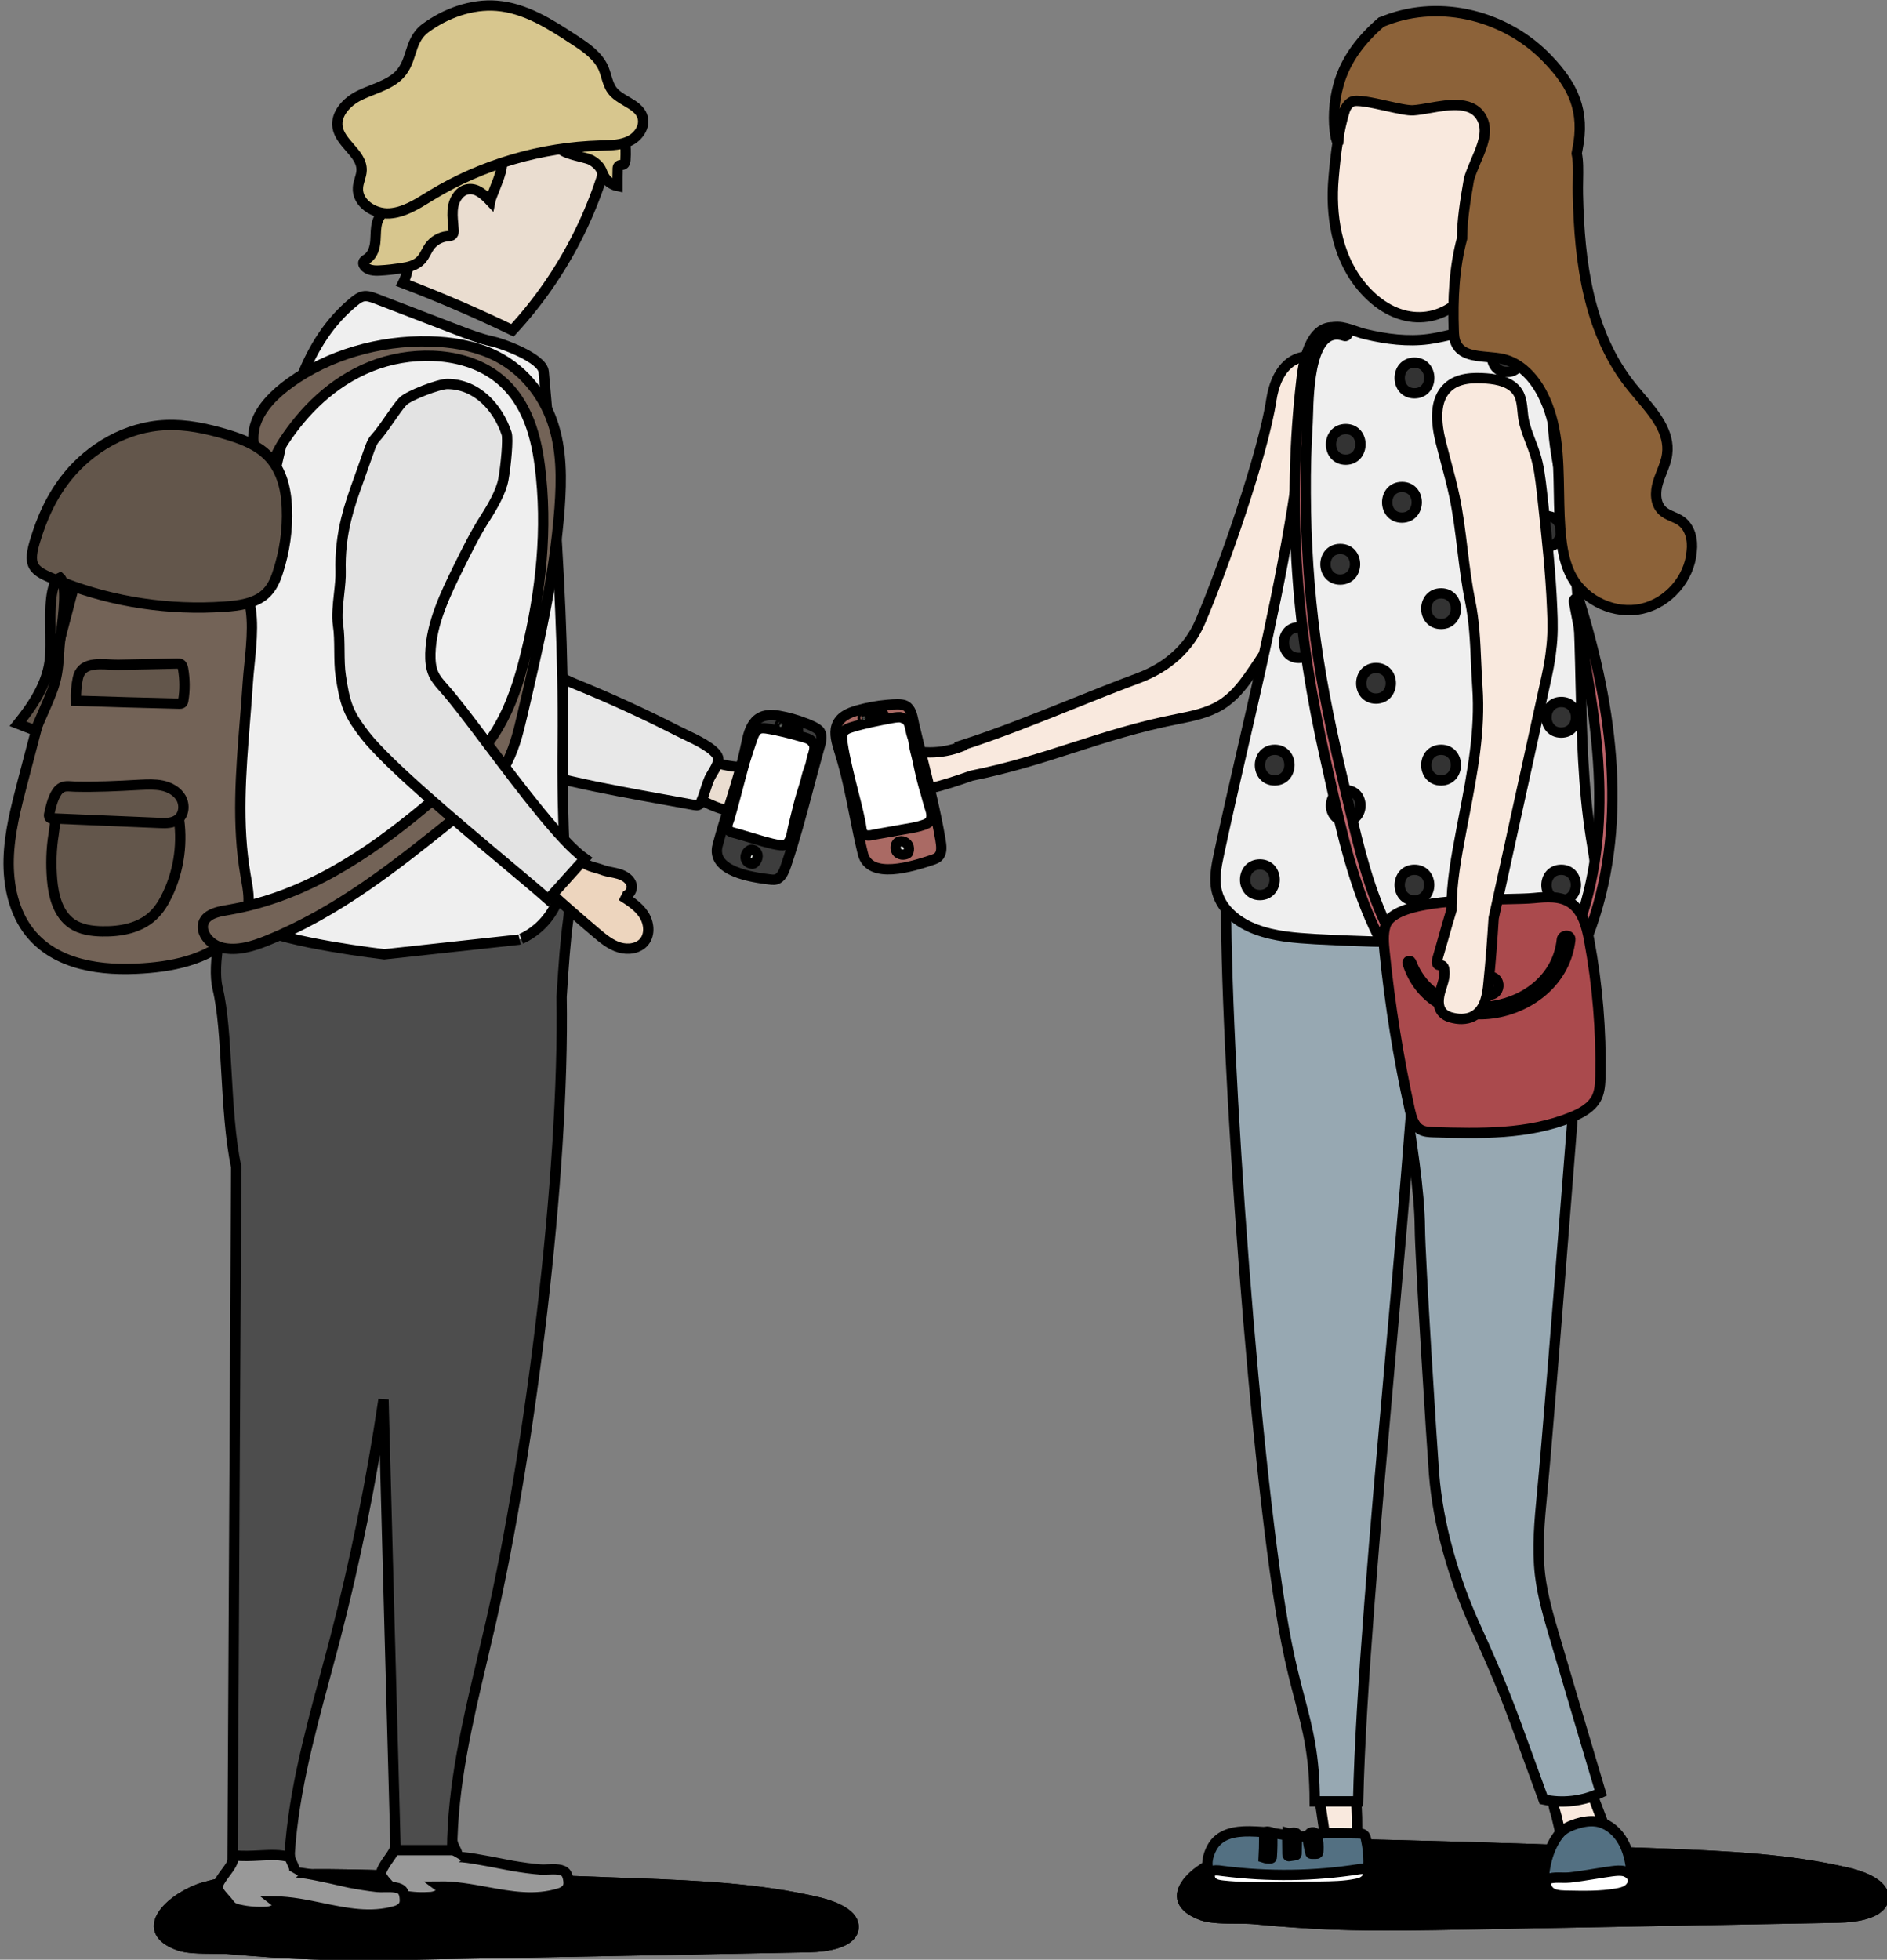 <svg width="183" height="190" viewBox="0 0 183 190" fill="none" xmlns="http://www.w3.org/2000/svg">
<rect x="0" y="0" width="183" height="190" fill="#808080" stroke="none"/>
<path d="M129.436 186.588C133.728 186.739 138.021 186.655 142.314 186.571C148.124 186.466 153.938 186.36 159.753 186.254C165.92 186.142 172.088 186.03 178.251 185.917C180.112 185.883 182.527 185.481 182.661 184.056C182.778 182.781 180.884 181.976 179.29 181.591C173.555 180.232 167.519 179.964 161.565 179.729C152.795 179.394 144.025 179.109 135.254 178.891C129.771 178.756 124.153 178.656 119.055 180.065C116.272 180.836 112.163 184.106 116.59 185.699C117.404 185.989 118.773 185.998 119.989 186.005C120.603 186.009 121.177 186.012 121.621 186.051C124.203 186.303 126.82 186.504 129.436 186.588Z" fill="url(#paint0_linear_201_785)"/>
<path d="M129.436 186.588C133.728 186.739 138.021 186.655 142.314 186.571C148.124 186.466 153.938 186.36 159.753 186.254C165.92 186.142 172.088 186.03 178.251 185.917C180.112 185.883 182.527 185.481 182.661 184.056C182.778 182.781 180.884 181.976 179.29 181.591C173.555 180.232 167.519 179.964 161.565 179.729C152.795 179.394 144.025 179.109 135.254 178.891C129.771 178.756 124.153 178.656 119.055 180.065C116.272 180.836 112.163 184.106 116.59 185.699C117.404 185.989 118.773 185.998 119.989 186.005C120.603 186.009 121.177 186.012 121.621 186.051C124.203 186.303 126.82 186.504 129.436 186.588Z" stroke="black"/>
<path d="M129.429 186.588C133.722 186.739 138.015 186.655 142.308 186.571C148.295 186.462 154.286 186.353 160.277 186.244C166.267 186.135 172.258 186.026 178.244 185.917C180.105 185.883 182.52 185.481 182.654 184.056C182.772 182.781 180.877 181.976 179.284 181.591C173.549 180.232 167.512 179.964 161.559 179.729C152.788 179.394 144.018 179.109 135.248 178.891C129.764 178.756 124.147 178.656 119.049 180.065C116.265 180.836 112.156 184.106 116.583 185.699C117.397 185.989 118.767 185.998 119.983 186.005C120.596 186.009 121.17 186.012 121.614 186.051C124.197 186.303 126.813 186.504 129.429 186.588Z" fill="url(#paint1_linear_201_785)"/>
<path d="M129.429 186.588C133.722 186.739 138.015 186.655 142.308 186.571C148.295 186.462 154.286 186.353 160.277 186.244C166.267 186.135 172.258 186.026 178.244 185.917C180.105 185.883 182.52 185.481 182.654 184.056C182.772 182.781 180.877 181.976 179.284 181.591C173.549 180.232 167.512 179.964 161.559 179.729C152.788 179.394 144.018 179.109 135.248 178.891C129.764 178.756 124.147 178.656 119.049 180.065C116.265 180.836 112.156 184.106 116.583 185.699C117.397 185.989 118.767 185.998 119.983 186.005C120.596 186.009 121.17 186.012 121.614 186.051C124.197 186.303 126.813 186.504 129.429 186.588Z" stroke="black"/>
<path d="M151.414 178.123C151.431 178.207 151.448 178.29 151.515 178.358C151.598 178.458 151.749 178.458 151.883 178.458C152.823 178.441 153.778 178.374 154.701 178.207C155.103 178.14 155.589 177.972 155.673 177.569C155.707 177.385 155.64 177.184 155.573 177.016C155.371 176.488 155.17 175.96 154.969 175.432C154.768 174.904 154.566 174.375 154.365 173.847C154.362 173.842 154.36 173.836 154.357 173.83C154.343 173.798 154.326 173.761 154.298 173.746C154.248 173.712 154.181 173.696 154.13 173.696C153.46 173.679 152.789 173.746 152.118 173.88C152.051 173.894 151.975 173.906 151.893 173.92C151.463 173.99 150.879 174.087 150.71 174.467C150.557 174.797 150.712 175.301 150.84 175.715C150.881 175.848 150.92 175.971 150.944 176.077C151.112 176.748 151.263 177.435 151.414 178.123Z" fill="#F9E9DE"/>
<path d="M151.414 178.123C151.431 178.207 151.448 178.29 151.515 178.358C151.598 178.458 151.749 178.458 151.883 178.458C152.823 178.441 153.778 178.374 154.701 178.207C155.103 178.14 155.589 177.972 155.673 177.569C155.707 177.385 155.64 177.184 155.573 177.016C155.371 176.488 155.17 175.96 154.969 175.432C154.768 174.904 154.566 174.375 154.365 173.847C154.362 173.842 154.36 173.836 154.357 173.83C154.343 173.798 154.326 173.761 154.298 173.746C154.248 173.712 154.181 173.696 154.13 173.696C153.46 173.679 152.789 173.746 152.118 173.88C152.051 173.894 151.975 173.906 151.893 173.92C151.463 173.99 150.879 174.087 150.71 174.467C150.557 174.797 150.712 175.301 150.84 175.715C150.881 175.848 150.92 175.971 150.944 176.077C151.112 176.748 151.263 177.435 151.414 178.123Z" stroke="black"/>
<path d="M128.537 178.12C129.443 178.17 130.348 178.221 131.237 178.288C131.321 178.288 131.421 178.288 131.488 178.238C131.558 178.181 131.57 178.101 131.582 178.018C131.584 178.002 131.586 177.985 131.589 177.969C131.639 176.795 131.606 175.622 131.505 174.448C131.505 174.364 131.488 174.263 131.438 174.196C131.372 174.113 131.256 174.08 131.14 174.046L131.136 174.045L131.126 174.043C130.61 173.927 130.093 173.81 129.56 173.81C129.141 173.81 128.655 173.877 128.286 174.095C127.933 174.31 127.959 174.455 128.017 174.785C128.022 174.816 128.028 174.849 128.034 174.884C128.118 175.372 128.188 175.86 128.258 176.349C128.343 176.937 128.427 177.526 128.537 178.12Z" fill="#F9E9DE"/>
<path d="M128.537 178.12C129.443 178.17 130.348 178.221 131.237 178.288C131.321 178.288 131.421 178.288 131.488 178.238C131.558 178.181 131.57 178.101 131.582 178.018C131.584 178.002 131.586 177.985 131.589 177.969C131.639 176.795 131.606 175.622 131.505 174.448C131.505 174.364 131.488 174.263 131.438 174.196C131.372 174.113 131.256 174.08 131.14 174.046L131.136 174.045L131.126 174.043C130.61 173.927 130.093 173.81 129.56 173.81C129.141 173.81 128.655 173.877 128.286 174.095C127.933 174.31 127.959 174.455 128.017 174.785C128.022 174.816 128.028 174.849 128.034 174.884C128.118 175.372 128.188 175.86 128.258 176.349C128.343 176.937 128.427 177.526 128.537 178.12Z" stroke="black"/>
<path d="M149.687 174.468C151.548 174.87 153.527 174.635 155.237 173.814C155.032 173.124 154.842 172.485 154.664 171.887C153.172 166.866 152.535 164.722 150.827 158.922L150.8 158.832C150.205 156.816 149.599 154.766 149.351 152.684C149.049 150.068 149.301 147.419 149.552 144.803C150.037 139.732 150.899 128.805 151.761 117.87C152.626 106.892 153.492 95.905 153.98 90.823C154.063 89.968 154.147 89.096 153.879 88.274C153.165 86.071 147.089 85.591 144.358 85.375C144.199 85.362 144.052 85.35 143.918 85.339C143.381 85.289 139.374 85.272 138.938 85.574C138.715 85.73 137.814 85.676 136.871 85.619C135.681 85.548 134.423 85.472 134.376 85.809C133.696 90.422 134.895 97.983 136.038 105.188C136.868 110.423 137.669 115.47 137.697 119.062C137.713 121.896 138.854 140.04 139.072 142.874C139.457 147.855 141 153.12 143.08 157.682C145.642 163.318 146.414 165.452 148.18 170.327C148.61 171.515 149.099 172.865 149.687 174.468Z" fill="#97A8B2"/>
<path d="M149.687 174.468C151.548 174.87 153.527 174.635 155.237 173.814C155.032 173.124 154.842 172.485 154.664 171.887C153.172 166.866 152.535 164.722 150.827 158.922L150.8 158.832C150.205 156.816 149.599 154.766 149.351 152.684C149.049 150.068 149.301 147.419 149.552 144.803C150.037 139.732 150.899 128.805 151.761 117.87C152.626 106.892 153.492 95.905 153.98 90.823C154.063 89.968 154.147 89.096 153.879 88.274C153.165 86.071 147.089 85.591 144.358 85.375C144.199 85.362 144.052 85.35 143.918 85.339C143.381 85.289 139.374 85.272 138.938 85.574C138.715 85.73 137.814 85.676 136.871 85.619C135.681 85.548 134.423 85.472 134.376 85.809C133.696 90.422 134.895 97.983 136.038 105.188C136.868 110.423 137.669 115.47 137.697 119.062C137.713 121.896 138.854 140.04 139.072 142.874C139.457 147.855 141 153.12 143.08 157.682C145.642 163.318 146.414 165.452 148.18 170.327C148.61 171.515 149.099 172.865 149.687 174.468Z" stroke="black"/>
<path d="M135.902 86.759C135.298 86.272 129.278 85.82 128.507 85.803L118.915 85.954C118.697 101.448 121.782 143.992 124.75 159.202C125.179 161.407 125.628 163.12 126.036 164.677C126.843 167.751 127.49 170.216 127.501 174.646H131.71C131.945 164.165 133.379 148.004 134.811 131.862C136.234 115.824 137.655 99.805 137.898 89.392C137.913 88.395 136.821 87.507 136.007 86.844C135.971 86.815 135.936 86.787 135.902 86.759Z" fill="#97A8B2"/>
<path d="M135.902 86.759C135.298 86.272 129.278 85.82 128.507 85.803L118.915 85.954C118.697 101.448 121.782 143.992 124.75 159.202C125.179 161.407 125.628 163.12 126.036 164.677C126.843 167.751 127.49 170.216 127.501 174.646H131.71C131.945 164.165 133.379 148.004 134.811 131.862C136.234 115.824 137.655 99.805 137.898 89.392C137.913 88.395 136.821 87.507 136.007 86.844C135.971 86.815 135.936 86.787 135.902 86.759Z" stroke="black"/>
<path d="M130.668 38.115C129.31 33.604 124.179 32.967 123.29 38.785C122.485 44.051 118.611 55.119 116.398 60.284C115.341 62.766 113.279 64.677 110.394 65.75C108.225 66.556 106.08 67.416 103.936 68.277C100.41 69.692 96.885 71.106 93.256 72.274C93.273 72.307 93.273 72.324 93.273 72.358C92.3 72.743 91.244 72.944 90.187 72.944C89.848 72.944 89.502 72.925 89.157 72.906C88.102 72.846 87.047 72.787 86.162 73.28C86.23 73.431 86.297 73.582 86.38 73.749C86.418 73.756 86.455 73.762 86.491 73.769C86.736 73.812 86.971 73.854 87.219 73.883C86.548 74.034 85.894 74.286 85.291 74.621C84.704 74.957 84.133 75.527 84.318 76.131C84.519 76.734 85.324 76.902 85.995 76.919C88.812 77.002 91.546 76.147 94.212 75.208C97.876 74.477 100.972 73.483 104.069 72.487C107.222 71.474 110.377 70.461 114.134 69.725C115.576 69.44 117.085 69.138 118.343 68.383C119.567 67.645 120.422 66.572 121.177 65.499C126.191 58.355 132.865 45.342 130.668 38.115Z" fill="#F9E9DE"/>
<path d="M130.668 38.115C129.31 33.604 124.179 32.967 123.29 38.785C122.485 44.051 118.611 55.119 116.398 60.284C115.341 62.766 113.279 64.677 110.394 65.75C108.225 66.556 106.08 67.416 103.936 68.277C100.41 69.692 96.885 71.106 93.256 72.274C93.273 72.307 93.273 72.324 93.273 72.358C92.3 72.743 91.244 72.944 90.187 72.944C89.848 72.944 89.502 72.925 89.157 72.906C88.102 72.846 87.047 72.787 86.162 73.28C86.23 73.431 86.297 73.582 86.38 73.749C86.418 73.756 86.455 73.762 86.491 73.769C86.736 73.812 86.971 73.854 87.219 73.883C86.548 74.034 85.894 74.286 85.291 74.621C84.704 74.957 84.133 75.527 84.318 76.131C84.519 76.734 85.324 76.902 85.995 76.919C88.812 77.002 91.546 76.147 94.212 75.208C97.876 74.477 100.972 73.483 104.069 72.487C107.222 71.474 110.377 70.461 114.134 69.725C115.576 69.44 117.085 69.138 118.343 68.383C119.567 67.645 120.422 66.572 121.177 65.499C126.191 58.355 132.865 45.342 130.668 38.115Z" stroke="black"/>
<path d="M141.957 28.777C142.997 27.687 143.802 26.144 144.238 24.233C145.042 20.694 145.462 16.971 144.607 13.5C143.617 9.509 140.112 5.183 135.685 5.552C130.504 5.971 129.716 12.746 129.33 17.273C129.011 20.862 129.648 24.652 131.761 27.419C134.948 31.544 139.24 31.661 141.957 28.777Z" fill="#F9E9DE"/>
<path d="M141.957 28.777C142.997 27.687 143.802 26.144 144.238 24.233C145.042 20.694 145.462 16.971 144.607 13.5C143.617 9.509 140.112 5.183 135.685 5.552C130.504 5.971 129.716 12.746 129.33 17.273C129.011 20.862 129.648 24.652 131.761 27.419C134.948 31.544 139.24 31.661 141.957 28.777Z" stroke="black"/>
<path d="M121.181 177.553C122.002 177.57 122.841 177.621 123.663 177.755C123.887 177.786 124.112 177.823 124.336 177.859C125.084 177.98 125.832 178.101 126.58 178.023C126.839 177.994 127.092 177.946 127.346 177.898C127.52 177.865 127.695 177.833 127.872 177.805C128.457 177.717 129.044 177.719 129.63 177.721C129.715 177.721 129.799 177.721 129.884 177.721C130.194 177.73 130.504 177.734 130.814 177.738C131.125 177.743 131.435 177.747 131.745 177.755C131.913 177.755 132.114 177.771 132.248 177.872C132.399 177.989 132.45 178.174 132.483 178.358C132.634 179.046 132.718 179.75 132.718 180.454C132.718 180.874 132.684 181.343 132.399 181.645C132.198 181.863 131.896 181.981 131.611 182.064C131.063 182.198 130.498 182.232 129.932 182.265L129.917 182.266C126.983 182.433 124.031 182.584 121.097 182.4C120.901 182.387 120.674 182.383 120.431 182.377C119.402 182.355 118.067 182.327 117.458 181.662C116.821 180.974 117.139 179.868 117.525 179.147C118.263 177.771 119.772 177.537 121.181 177.553Z" fill="#537082"/>
<path d="M121.181 177.553C122.002 177.57 122.841 177.621 123.663 177.755C123.887 177.786 124.112 177.823 124.336 177.859C125.084 177.98 125.832 178.101 126.58 178.023C126.839 177.994 127.092 177.946 127.346 177.898C127.52 177.865 127.695 177.833 127.872 177.805C128.457 177.717 129.044 177.719 129.63 177.721C129.715 177.721 129.799 177.721 129.884 177.721C130.194 177.73 130.504 177.734 130.814 177.738C131.125 177.743 131.435 177.747 131.745 177.755C131.913 177.755 132.114 177.771 132.248 177.872C132.399 177.989 132.45 178.174 132.483 178.358C132.634 179.046 132.718 179.75 132.718 180.454C132.718 180.874 132.684 181.343 132.399 181.645C132.198 181.863 131.896 181.981 131.611 182.064C131.063 182.198 130.498 182.232 129.932 182.265L129.917 182.266C126.983 182.433 124.031 182.584 121.097 182.4C120.901 182.387 120.674 182.383 120.431 182.377C119.402 182.355 118.067 182.327 117.458 181.662C116.821 180.974 117.139 179.868 117.525 179.147C118.263 177.771 119.772 177.537 121.181 177.553Z" stroke="black"/>
<path d="M122.55 180.1C122.752 180.167 122.986 180.201 123.204 180.184C123.237 180.184 123.269 180.168 123.302 180.152L123.305 180.15C123.338 180.117 123.338 180.083 123.338 180.033V180.033C123.389 179.295 123.406 178.54 123.372 177.803C123.372 177.769 123.372 177.736 123.355 177.702C123.338 177.669 123.291 177.653 123.243 177.637C123.241 177.636 123.239 177.636 123.238 177.635C122.599 177.475 122.599 177.636 122.601 178.187C122.601 178.214 122.601 178.243 122.601 178.272C122.601 178.876 122.584 179.496 122.55 180.1Z" fill="#C1C1C1"/>
<path d="M122.55 180.1C122.752 180.167 122.986 180.201 123.204 180.184C123.237 180.184 123.269 180.168 123.302 180.152L123.305 180.15C123.338 180.117 123.338 180.083 123.338 180.033V180.033C123.389 179.295 123.406 178.54 123.372 177.803C123.372 177.769 123.372 177.736 123.355 177.702C123.338 177.669 123.291 177.653 123.243 177.637C123.241 177.636 123.239 177.636 123.238 177.635C122.599 177.475 122.599 177.636 122.601 178.187C122.601 178.214 122.601 178.243 122.601 178.272C122.601 178.876 122.584 179.496 122.55 180.1Z" stroke="black"/>
<path d="M124.852 179.748C124.852 179.816 124.852 179.883 124.902 179.933C124.953 179.966 125.02 179.966 125.07 179.95C125.165 179.933 125.26 179.92 125.355 179.907C125.444 179.895 125.534 179.882 125.623 179.866C125.657 179.866 125.69 179.849 125.707 179.832C125.741 179.799 125.741 179.765 125.741 179.715V179.715C125.757 179.094 125.757 178.474 125.757 177.854V177.854V177.854C125.757 177.82 125.757 177.786 125.741 177.77C125.729 177.747 125.709 177.739 125.686 177.731C125.677 177.728 125.667 177.724 125.657 177.719C125.508 177.676 125.363 177.696 125.223 177.716C125.095 177.734 124.971 177.751 124.852 177.719C124.829 178.167 124.837 178.623 124.844 179.076C124.848 179.301 124.852 179.526 124.852 179.748Z" fill="#C1C1C1"/>
<path d="M124.852 179.748C124.852 179.816 124.852 179.883 124.902 179.933C124.953 179.966 125.02 179.966 125.07 179.95C125.165 179.933 125.26 179.92 125.355 179.907C125.444 179.895 125.534 179.882 125.623 179.866C125.657 179.866 125.69 179.849 125.707 179.832C125.741 179.799 125.741 179.765 125.741 179.715V179.715C125.757 179.094 125.757 178.474 125.757 177.854V177.854V177.854C125.757 177.82 125.757 177.786 125.741 177.77C125.729 177.747 125.709 177.739 125.686 177.731C125.677 177.728 125.667 177.724 125.657 177.719C125.508 177.676 125.363 177.696 125.223 177.716C125.095 177.734 124.971 177.751 124.852 177.719C124.829 178.167 124.837 178.623 124.844 179.076C124.848 179.301 124.852 179.526 124.852 179.748Z" stroke="black"/>
<path d="M127.078 179.625C127.078 179.659 127.095 179.692 127.111 179.709C127.128 179.726 127.162 179.726 127.195 179.726H127.195H127.614H127.614C127.682 179.726 127.749 179.726 127.799 179.676C127.821 179.653 127.829 179.622 127.836 179.589C127.84 179.573 127.843 179.557 127.849 179.541C127.883 179.139 127.933 177.345 127.128 177.68C126.655 177.867 126.893 178.85 127.024 179.393C127.046 179.485 127.066 179.565 127.078 179.625Z" fill="#C1C1C1"/>
<path d="M127.078 179.625C127.078 179.659 127.095 179.692 127.111 179.709C127.128 179.726 127.162 179.726 127.195 179.726H127.195H127.614H127.614C127.682 179.726 127.749 179.726 127.799 179.676C127.821 179.653 127.829 179.622 127.836 179.589C127.84 179.573 127.843 179.557 127.849 179.541C127.883 179.139 127.933 177.345 127.128 177.68C126.655 177.867 126.893 178.85 127.024 179.393C127.046 179.485 127.066 179.565 127.078 179.625Z" stroke="black"/>
<path d="M150.711 178.541C150.945 178.139 151.214 177.736 151.582 177.451C151.968 177.149 152.438 176.965 152.907 176.814C153.511 176.629 154.148 176.512 154.785 176.596C155.758 176.73 156.63 177.384 157.184 178.206C157.737 179.027 158.022 180 158.156 180.989C158.19 181.207 158.206 181.442 158.139 181.66C158.055 181.878 157.888 182.029 157.686 182.163C157.083 182.566 156.345 182.717 155.624 182.8C154.551 182.935 153.461 182.985 152.371 183.035C151.868 183.052 151.331 183.069 150.845 182.901C150.073 182.633 149.671 182.163 149.788 181.375C149.939 180.369 150.208 179.43 150.711 178.541Z" fill="#537082"/>
<path d="M150.711 178.541C150.945 178.139 151.214 177.736 151.582 177.451C151.968 177.149 152.438 176.965 152.907 176.814C153.511 176.629 154.148 176.512 154.785 176.596C155.758 176.73 156.63 177.384 157.184 178.206C157.737 179.027 158.022 180 158.156 180.989C158.19 181.207 158.206 181.442 158.139 181.66C158.055 181.878 157.888 182.029 157.686 182.163C157.083 182.566 156.345 182.717 155.624 182.8C154.551 182.935 153.461 182.985 152.371 183.035C151.868 183.052 151.331 183.069 150.845 182.901C150.073 182.633 149.671 182.163 149.788 181.375C149.939 180.369 150.208 179.43 150.711 178.541Z" stroke="black"/>
<path d="M126.124 43.745C124.931 53.296 122.776 62.68 120.621 72.068C119.805 75.62 118.99 79.172 118.226 82.734C117.957 83.992 117.689 85.3 118.041 86.541C118.527 88.268 120.12 89.492 121.814 90.112C123.642 90.8 125.621 90.934 127.566 91.052C134.794 91.454 142.038 91.454 149.249 91.052C150.238 91.001 151.261 90.934 152.15 90.481C153.676 89.727 154.531 88 154.715 86.306C154.89 84.837 154.648 83.368 154.406 81.899C154.368 81.674 154.331 81.45 154.296 81.225C153.516 76.294 153.405 71.293 153.294 66.292C153.176 60.967 153.058 55.643 152.133 50.403C151.969 49.455 151.777 48.511 151.586 47.568C151.192 45.622 150.798 43.676 150.64 41.7C150.598 41.169 150.574 40.636 150.55 40.105C150.498 38.941 150.446 37.781 150.204 36.652C149.852 34.992 149.014 33.349 147.555 32.477C145.609 31.319 143.301 31.853 141.004 32.384C140.173 32.576 139.344 32.768 138.533 32.879C136.504 33.147 134.441 32.879 132.463 32.41C132.106 32.327 131.749 32.206 131.397 32.087C130.246 31.697 129.152 31.327 128.304 32.393C126.79 34.313 126.541 38.103 126.34 41.147C126.276 42.117 126.217 43.012 126.124 43.745Z" fill="#EFEFEF"/>
<path d="M126.124 43.745C124.931 53.296 122.776 62.68 120.621 72.068C119.805 75.62 118.99 79.172 118.226 82.734C117.957 83.992 117.689 85.3 118.041 86.541C118.527 88.268 120.12 89.492 121.814 90.112C123.642 90.8 125.621 90.934 127.566 91.052C134.794 91.454 142.038 91.454 149.249 91.052C150.238 91.001 151.261 90.934 152.15 90.481C153.676 89.727 154.531 88 154.715 86.306C154.89 84.837 154.648 83.368 154.406 81.899C154.368 81.674 154.331 81.45 154.296 81.225C153.516 76.294 153.405 71.293 153.294 66.292C153.176 60.967 153.058 55.643 152.133 50.403C151.969 49.455 151.777 48.511 151.586 47.568C151.192 45.622 150.798 43.676 150.64 41.7C150.598 41.169 150.574 40.636 150.55 40.105C150.498 38.941 150.446 37.781 150.204 36.652C149.852 34.992 149.014 33.349 147.555 32.477C145.609 31.319 143.301 31.853 141.004 32.384C140.173 32.576 139.344 32.768 138.533 32.879C136.504 33.147 134.441 32.879 132.463 32.41C132.106 32.327 131.749 32.206 131.397 32.087C130.246 31.697 129.152 31.327 128.304 32.393C126.79 34.313 126.541 38.103 126.34 41.147C126.276 42.117 126.217 43.012 126.124 43.745Z" stroke="black"/>
<path d="M125.952 60.819C124.04 60.819 124.04 63.787 125.952 63.787C127.864 63.77 127.864 60.819 125.952 60.819Z" fill="#333333"/>
<path d="M125.952 60.819C124.04 60.819 124.04 63.787 125.952 63.787C127.864 63.77 127.864 60.819 125.952 60.819Z" stroke="black"/>
<path d="M129.976 53.225C128.064 53.225 128.064 56.193 129.976 56.193C131.888 56.176 131.888 53.225 129.976 53.225Z" fill="#333333"/>
<path d="M129.976 53.225C128.064 53.225 128.064 56.193 129.976 56.193C131.888 56.176 131.888 53.225 129.976 53.225Z" stroke="black"/>
<path d="M133.446 64.764C131.534 64.764 131.534 67.732 133.446 67.732C135.358 67.715 135.358 64.764 133.446 64.764Z" fill="#333333"/>
<path d="M133.446 64.764C131.534 64.764 131.534 67.732 133.446 67.732C135.358 67.715 135.358 64.764 133.446 64.764Z" stroke="black"/>
<path d="M135.962 47.217C134.05 47.217 134.05 50.185 135.962 50.185C137.873 50.168 137.873 47.217 135.962 47.217Z" fill="#333333"/>
<path d="M135.962 47.217C134.05 47.217 134.05 50.185 135.962 50.185C137.873 50.168 137.873 47.217 135.962 47.217Z" stroke="black"/>
<path d="M123.622 72.694C121.711 72.694 121.711 75.662 123.622 75.662C125.517 75.645 125.534 72.694 123.622 72.694Z" fill="#333333"/>
<path d="M123.622 72.694C121.711 72.694 121.711 75.662 123.622 75.662C125.517 75.645 125.534 72.694 123.622 72.694Z" stroke="black"/>
<path d="M139.756 57.529C137.844 57.529 137.844 60.498 139.756 60.498C141.668 60.498 141.668 57.529 139.756 57.529Z" fill="#333333"/>
<path d="M139.756 57.529C137.844 57.529 137.844 60.498 139.756 60.498C141.668 60.498 141.668 57.529 139.756 57.529Z" stroke="black"/>
<path d="M122.181 83.811C120.269 83.811 120.269 86.779 122.181 86.779C124.093 86.779 124.093 83.811 122.181 83.811Z" fill="#333333"/>
<path d="M122.181 83.811C120.269 83.811 120.269 86.779 122.181 86.779C124.093 86.779 124.093 83.811 122.181 83.811Z" stroke="black"/>
<path d="M130.515 76.615C128.604 76.615 128.604 79.584 130.515 79.584C132.41 79.567 132.41 76.615 130.515 76.615Z" fill="#333333"/>
<path d="M130.515 76.615C128.604 76.615 128.604 79.584 130.515 79.584C132.41 79.567 132.41 76.615 130.515 76.615Z" stroke="black"/>
<path d="M137.174 84.326C135.262 84.326 135.262 87.294 137.174 87.294C139.069 87.278 139.086 84.326 137.174 84.326Z" fill="#333333"/>
<path d="M137.174 84.326C135.262 84.326 135.262 87.294 137.174 87.294C139.069 87.278 139.086 84.326 137.174 84.326Z" stroke="black"/>
<path d="M139.756 72.694C137.844 72.694 137.844 75.662 139.756 75.662C141.668 75.645 141.668 72.694 139.756 72.694Z" fill="#333333"/>
<path d="M139.756 72.694C137.844 72.694 137.844 75.662 139.756 75.662C141.668 75.645 141.668 72.694 139.756 72.694Z" stroke="black"/>
<path d="M151.408 84.326C149.496 84.326 149.496 87.294 151.408 87.294C153.303 87.278 153.303 84.326 151.408 84.326Z" fill="#333333"/>
<path d="M151.408 84.326C149.496 84.326 149.496 87.294 151.408 87.294C153.303 87.278 153.303 84.326 151.408 84.326Z" stroke="black"/>
<path d="M151.408 71.029C153.32 71.029 153.32 68.061 151.408 68.061C149.496 68.078 149.496 71.029 151.408 71.029Z" fill="#333333"/>
<path d="M151.408 71.029C153.32 71.029 153.32 68.061 151.408 68.061C149.496 68.078 149.496 71.029 151.408 71.029Z" stroke="black"/>
<path d="M130.515 41.6C128.604 41.6 128.604 44.568 130.515 44.568C132.41 44.551 132.41 41.6 130.515 41.6Z" fill="#333333"/>
<path d="M130.515 41.6C128.604 41.6 128.604 44.568 130.515 44.568C132.41 44.551 132.41 41.6 130.515 41.6Z" stroke="black"/>
<path d="M137.174 38.13C139.086 38.13 139.086 35.162 137.174 35.162C135.262 35.162 135.262 38.13 137.174 38.13Z" fill="#333333"/>
<path d="M137.174 38.13C139.086 38.13 139.086 35.162 137.174 35.162C135.262 35.162 135.262 38.13 137.174 38.13Z" stroke="black"/>
<path d="M146.129 33.1C144.217 33.1 144.217 36.068 146.129 36.068C148.04 36.068 148.04 33.1 146.129 33.1Z" fill="#333333"/>
<path d="M146.129 33.1C144.217 33.1 144.217 36.068 146.129 36.068C148.04 36.068 148.04 33.1 146.129 33.1Z" stroke="black"/>
<path d="M149.967 50.037C148.055 50.037 148.055 53.005 149.967 53.005C151.878 53.005 151.878 50.037 149.967 50.037Z" fill="#333333"/>
<path d="M149.967 50.037C148.055 50.037 148.055 53.005 149.967 53.005C151.878 53.005 151.878 50.037 149.967 50.037Z" stroke="black"/>
<path d="M134.66 90.135C132.795 86.405 131.831 82.348 130.869 78.299C130.741 77.761 130.614 77.223 130.484 76.686C129.31 71.79 128.237 66.876 127.566 61.879C126.946 57.201 126.644 52.505 126.627 47.793C126.61 45.512 126.678 43.249 126.812 40.985C126.822 40.803 126.829 40.554 126.838 40.257C126.912 37.684 127.091 31.439 130.384 32.567C130.652 32.667 130.853 32.231 130.585 32.097C127.55 30.554 126.543 34.16 126.258 36.457C125.487 42.846 125.37 49.336 125.822 55.742C126.242 61.745 127.197 67.681 128.522 73.551C128.669 74.2 128.813 74.852 128.959 75.507C130.108 80.686 131.286 85.99 133.654 90.739C133.989 91.41 134.995 90.823 134.66 90.135Z" fill="#BC6269"/>
<path d="M134.66 90.135C132.795 86.405 131.831 82.348 130.869 78.299C130.741 77.761 130.614 77.223 130.484 76.686C129.31 71.79 128.237 66.876 127.566 61.879C126.946 57.201 126.644 52.505 126.627 47.793C126.61 45.512 126.678 43.249 126.812 40.985C126.822 40.803 126.829 40.554 126.838 40.257C126.912 37.684 127.091 31.439 130.384 32.567C130.652 32.667 130.853 32.231 130.585 32.097C127.55 30.554 126.543 34.16 126.258 36.457C125.487 42.846 125.37 49.336 125.822 55.742C126.242 61.745 127.197 67.681 128.522 73.551C128.669 74.2 128.813 74.852 128.959 75.507C130.108 80.686 131.286 85.99 133.654 90.739C133.989 91.41 134.995 90.823 134.66 90.135Z" stroke="black"/>
<path d="M153.143 58.204C153.042 57.885 152.572 58.019 152.639 58.338C152.685 58.582 152.732 58.827 152.779 59.071C154.781 69.577 156.79 80.11 152.824 90.451C152.556 91.172 153.713 91.491 153.981 90.77C158.006 80.255 156.413 68.701 153.143 58.204Z" fill="#BC6269"/>
<path d="M153.143 58.204C153.042 57.885 152.572 58.019 152.639 58.338C152.685 58.582 152.732 58.827 152.779 59.071C154.781 69.577 156.79 80.11 152.824 90.451C152.556 91.172 153.713 91.491 153.981 90.77C158.006 80.255 156.413 68.701 153.143 58.204Z" stroke="black"/>
<path d="M148.767 87.068C149.974 86.95 151.299 86.85 152.305 87.521C153.462 88.275 153.865 89.784 154.116 91.143C154.921 95.486 155.29 99.913 155.206 104.323C155.19 105.027 155.156 105.765 154.854 106.402C154.385 107.358 153.379 107.912 152.389 108.314C148.214 110.008 143.569 109.907 139.058 109.773L139.044 109.773C138.595 109.756 138.114 109.738 137.733 109.505C137.112 109.136 136.894 108.348 136.727 107.627C135.62 102.579 134.798 97.465 134.278 92.317C134.195 91.478 134.111 90.606 134.346 89.801C135.004 87.403 141.771 87.262 146.024 87.173C147.183 87.149 148.156 87.129 148.767 87.068Z" fill="#AA4A4D"/>
<path d="M148.767 87.068C149.974 86.95 151.299 86.85 152.305 87.521C153.462 88.275 153.865 89.784 154.116 91.143C154.921 95.486 155.29 99.913 155.206 104.323C155.19 105.027 155.156 105.765 154.854 106.402C154.385 107.358 153.379 107.912 152.389 108.314C148.214 110.008 143.569 109.907 139.058 109.773L139.044 109.773C138.595 109.756 138.114 109.738 137.733 109.505C137.112 109.136 136.894 108.348 136.727 107.627C135.62 102.579 134.798 97.465 134.278 92.317C134.195 91.478 134.111 90.606 134.346 89.801C135.004 87.403 141.771 87.262 146.024 87.173C147.183 87.149 148.156 87.129 148.767 87.068Z" stroke="black"/>
<path d="M151.465 91.113C150.694 98.323 139.526 100.269 136.859 93.293C136.775 93.075 136.44 93.158 136.507 93.393C139.123 101.409 151.381 98.961 152.287 91.129C152.354 90.593 151.515 90.593 151.465 91.113Z" fill="#BC6269"/>
<path d="M151.465 91.113C150.694 98.323 139.526 100.269 136.859 93.293C136.775 93.075 136.44 93.158 136.507 93.393C139.123 101.409 151.381 98.961 152.287 91.129C152.354 90.593 151.515 90.593 151.465 91.113Z" stroke="black"/>
<path d="M144.943 96.291C145.379 95.989 145.446 95.285 145.061 94.916C144.625 94.497 143.87 94.681 143.635 95.218C143.602 95.285 143.585 95.352 143.585 95.436C143.551 95.57 143.568 95.704 143.618 95.855C143.803 96.392 144.474 96.61 144.943 96.291Z" fill="#BC6269"/>
<path d="M144.943 96.291C145.379 95.989 145.446 95.285 145.061 94.916C144.625 94.497 143.87 94.681 143.635 95.218C143.602 95.285 143.585 95.352 143.585 95.436C143.551 95.57 143.568 95.704 143.618 95.855C143.803 96.392 144.474 96.61 144.943 96.291Z" stroke="black"/>
<path d="M150.523 58.961C150.381 55.475 150.002 52.004 149.622 48.533C149.599 48.315 149.575 48.096 149.551 47.877C149.541 47.794 149.532 47.711 149.522 47.627C149.382 46.401 149.24 45.165 148.863 44.003C148.734 43.599 148.583 43.203 148.432 42.808C148.15 42.072 147.871 41.34 147.74 40.566C147.705 40.338 147.682 40.106 147.66 39.874C147.596 39.217 147.533 38.562 147.186 38.017C146.566 37.061 145.308 36.776 144.168 36.692C142.86 36.591 141.418 36.642 140.445 37.514C139.037 38.771 139.271 41.018 139.724 42.863C139.877 43.475 140.04 44.086 140.203 44.699C140.506 45.832 140.809 46.968 141.049 48.112C141.406 49.812 141.616 51.538 141.826 53.264C142.031 54.942 142.236 56.62 142.575 58.274C142.978 60.242 143.062 62.186 143.148 64.163C143.184 64.982 143.22 65.807 143.279 66.642C143.573 70.844 142.784 74.948 141.99 79.082C141.922 79.435 141.854 79.788 141.787 80.141C141.765 80.254 141.744 80.367 141.723 80.48C141.239 83.038 140.747 85.639 140.764 88.24C140.475 89.174 140.211 90.114 139.945 91.056C139.763 91.704 139.58 92.354 139.389 93.003C139.338 93.187 139.305 93.439 139.472 93.54C139.535 93.576 139.603 93.578 139.671 93.58C139.729 93.582 139.787 93.583 139.841 93.607C139.975 93.657 140.043 93.825 140.059 93.959C140.169 94.538 139.985 95.118 139.804 95.688C139.764 95.811 139.726 95.933 139.69 96.055C139.489 96.743 139.389 97.564 139.841 98.118C140.11 98.453 140.529 98.621 140.948 98.704C141.669 98.872 142.474 98.822 143.078 98.403C144.034 97.749 144.252 96.457 144.352 95.317C144.57 93.221 144.721 91.108 144.855 89.012C145.652 85.367 146.454 81.722 147.255 78.077C148.106 74.209 148.956 70.342 149.802 66.474C150.054 65.35 150.305 64.21 150.423 63.053C150.607 61.695 150.59 60.32 150.523 58.961Z" fill="#F9E9DE"/>
<path d="M150.523 58.961C150.381 55.475 150.002 52.004 149.622 48.533C149.599 48.315 149.575 48.096 149.551 47.877C149.541 47.794 149.532 47.711 149.522 47.627C149.382 46.401 149.24 45.165 148.863 44.003C148.734 43.599 148.583 43.203 148.432 42.808C148.15 42.072 147.871 41.34 147.74 40.566C147.705 40.338 147.682 40.106 147.66 39.874C147.596 39.217 147.533 38.562 147.186 38.017C146.566 37.061 145.308 36.776 144.168 36.692C142.86 36.591 141.418 36.642 140.445 37.514C139.037 38.771 139.271 41.018 139.724 42.863C139.877 43.475 140.04 44.086 140.203 44.699C140.506 45.832 140.809 46.968 141.049 48.112C141.406 49.812 141.616 51.538 141.826 53.264C142.031 54.942 142.236 56.62 142.575 58.274C142.978 60.242 143.062 62.186 143.148 64.163C143.184 64.982 143.22 65.807 143.279 66.642C143.573 70.844 142.784 74.948 141.99 79.082C141.922 79.435 141.854 79.788 141.787 80.141C141.765 80.254 141.744 80.367 141.723 80.48C141.239 83.038 140.747 85.639 140.764 88.24C140.475 89.174 140.211 90.114 139.945 91.056C139.763 91.704 139.58 92.354 139.389 93.003C139.338 93.187 139.305 93.439 139.472 93.54C139.535 93.576 139.603 93.578 139.671 93.58C139.729 93.582 139.787 93.583 139.841 93.607C139.975 93.657 140.043 93.825 140.059 93.959C140.169 94.538 139.985 95.118 139.804 95.688C139.764 95.811 139.726 95.933 139.69 96.055C139.489 96.743 139.389 97.564 139.841 98.118C140.11 98.453 140.529 98.621 140.948 98.704C141.669 98.872 142.474 98.822 143.078 98.403C144.034 97.749 144.252 96.457 144.352 95.317C144.57 93.221 144.721 91.108 144.855 89.012C145.652 85.367 146.454 81.722 147.255 78.077C148.106 74.209 148.956 70.342 149.802 66.474C150.054 65.35 150.305 64.21 150.423 63.053C150.607 61.695 150.59 60.32 150.523 58.961Z" stroke="black"/>
<path d="M163.018 50.506C162.772 50.333 162.494 50.212 162.218 50.092C161.854 49.934 161.493 49.776 161.207 49.5C160.503 48.829 160.503 47.706 160.788 46.784C160.889 46.434 161.025 46.092 161.16 45.75C161.382 45.189 161.604 44.627 161.677 44.033C161.963 41.902 160.443 40.112 159.001 38.414C158.753 38.122 158.507 37.832 158.273 37.544C154.03 32.312 153.158 25.369 153.024 18.846C153.013 18.379 153.021 17.905 153.03 17.441C153.047 16.489 153.064 15.582 152.907 14.872C152.915 14.811 152.928 14.751 152.941 14.691C152.953 14.633 152.966 14.577 152.974 14.52C153.745 10.73 152.554 8.298 150.123 5.749C146.165 1.574 139.81 -0.103 134.393 1.976C134.343 1.995 134.291 2.016 134.237 2.038C134.147 2.074 134.052 2.112 133.957 2.144C132.096 3.754 130.486 5.716 129.798 8.265C129.362 9.841 129.228 11.702 129.547 13.346C129.614 13.564 129.681 13.782 129.765 13.983C129.866 12.239 130.184 10.361 131.073 9.875C131.524 9.615 133.034 9.95 134.464 10.268C135.529 10.505 136.551 10.732 137.06 10.696C137.515 10.666 138.048 10.573 138.615 10.474C140.578 10.131 142.938 9.719 143.784 11.618C144.316 12.811 143.732 14.19 143.239 15.353C143.219 15.399 143.199 15.446 143.18 15.492C143.163 15.526 143.151 15.555 143.138 15.584C143.126 15.614 143.113 15.643 143.097 15.677C142.795 16.398 142.51 17.136 142.459 17.387C142.074 19.55 141.789 21.512 141.789 23.122C141.017 25.973 140.883 29.025 140.984 32.01C141 32.446 141.017 32.899 141.202 33.284C141.709 34.383 142.998 34.499 144.295 34.616C144.798 34.662 145.303 34.707 145.763 34.81C147.44 35.196 148.731 36.588 149.536 38.114C151.069 41.021 151.127 44.35 151.185 47.69C151.211 49.243 151.238 50.8 151.414 52.317C151.565 53.592 151.833 54.883 152.47 56.007C153.762 58.304 156.646 59.595 159.212 59.025C161.794 58.455 163.857 56.074 164.058 53.458C164.192 52.368 163.924 51.144 163.018 50.506Z" fill="#8C6239"/>
<path d="M163.018 50.506C162.772 50.333 162.494 50.212 162.218 50.092C161.854 49.934 161.493 49.776 161.207 49.5C160.503 48.829 160.503 47.706 160.788 46.784C160.889 46.434 161.025 46.092 161.16 45.75C161.382 45.189 161.604 44.627 161.677 44.033C161.963 41.902 160.443 40.112 159.001 38.414C158.753 38.122 158.507 37.832 158.273 37.544C154.03 32.312 153.158 25.369 153.024 18.846C153.013 18.379 153.021 17.905 153.03 17.441C153.047 16.489 153.064 15.582 152.907 14.872C152.915 14.811 152.928 14.751 152.941 14.691C152.953 14.633 152.966 14.577 152.974 14.52C153.745 10.73 152.554 8.298 150.123 5.749C146.165 1.574 139.81 -0.103 134.393 1.976C134.343 1.995 134.291 2.016 134.237 2.038C134.147 2.074 134.052 2.112 133.957 2.144C132.096 3.754 130.486 5.716 129.798 8.265C129.362 9.841 129.228 11.702 129.547 13.346C129.614 13.564 129.681 13.782 129.765 13.983C129.866 12.239 130.184 10.361 131.073 9.875C131.524 9.615 133.034 9.95 134.464 10.268C135.529 10.505 136.551 10.732 137.06 10.696C137.515 10.666 138.048 10.573 138.615 10.474C140.578 10.131 142.938 9.719 143.784 11.618C144.316 12.811 143.732 14.19 143.239 15.353C143.219 15.399 143.199 15.446 143.18 15.492C143.163 15.526 143.151 15.555 143.138 15.584C143.126 15.614 143.113 15.643 143.097 15.677C142.795 16.398 142.51 17.136 142.459 17.387C142.074 19.55 141.789 21.512 141.789 23.122C141.017 25.973 140.883 29.025 140.984 32.01C141 32.446 141.017 32.899 141.202 33.284C141.709 34.383 142.998 34.499 144.295 34.616C144.798 34.662 145.303 34.707 145.763 34.81C147.44 35.196 148.731 36.588 149.536 38.114C151.069 41.021 151.127 44.35 151.185 47.69C151.211 49.243 151.238 50.8 151.414 52.317C151.565 53.592 151.833 54.883 152.47 56.007C153.762 58.304 156.646 59.595 159.212 59.025C161.794 58.455 163.857 56.074 164.058 53.458C164.192 52.368 163.924 51.144 163.018 50.506Z" stroke="black"/>
<path d="M30.073 189.469C34.327 189.62 38.563 189.537 42.816 189.453L42.835 189.452C48.763 189.343 54.695 189.23 60.627 189.117C66.559 189.004 72.491 188.89 78.419 188.781C80.264 188.748 82.645 188.346 82.779 186.92C82.897 185.646 81.019 184.841 79.442 184.455C73.757 183.097 67.787 182.828 61.885 182.61C53.198 182.275 44.512 182.007 35.842 181.789C30.426 181.655 24.841 181.554 19.794 182.979C17.044 183.751 12.969 187.037 17.346 188.614C18.148 188.904 19.507 188.912 20.712 188.92C21.319 188.924 21.887 188.927 22.326 188.966C24.892 189.184 27.474 189.385 30.073 189.469Z" fill="url(#paint2_linear_201_785)"/>
<path d="M30.073 189.469C34.327 189.62 38.563 189.537 42.816 189.453L42.835 189.452C48.763 189.343 54.695 189.23 60.627 189.117C66.559 189.004 72.491 188.89 78.419 188.781C80.264 188.748 82.645 188.346 82.779 186.92C82.897 185.646 81.019 184.841 79.442 184.455C73.757 183.097 67.787 182.828 61.885 182.61C53.198 182.275 44.512 182.007 35.842 181.789C30.426 181.655 24.841 181.554 19.794 182.979C17.044 183.751 12.969 187.037 17.346 188.614C18.148 188.904 19.507 188.912 20.712 188.92C21.319 188.924 21.887 188.927 22.326 188.966C24.892 189.184 27.474 189.385 30.073 189.469Z" stroke="black"/>
<path d="M30.072 189.469C34.325 189.62 38.562 189.537 42.815 189.453L42.833 189.452C48.761 189.343 54.693 189.23 60.625 189.117C66.558 189.004 72.49 188.89 78.418 188.781C80.262 188.748 82.644 188.346 82.778 186.92C82.895 185.646 81.017 184.841 79.441 184.455C73.756 183.097 67.786 182.828 61.883 182.61C53.197 182.275 44.51 182.007 35.841 181.789C30.424 181.655 24.84 181.554 19.792 182.979C17.042 183.751 12.967 187.037 17.344 188.614C18.147 188.904 19.505 188.912 20.71 188.92C21.318 188.924 21.886 188.927 22.325 188.966C24.89 189.184 27.473 189.385 30.072 189.469Z" fill="url(#paint3_linear_201_785)"/>
<path d="M30.072 189.469C34.325 189.62 38.562 189.537 42.815 189.453L42.833 189.452C48.761 189.343 54.693 189.23 60.625 189.117C66.558 189.004 72.49 188.89 78.418 188.781C80.262 188.748 82.644 188.346 82.778 186.92C82.895 185.646 81.017 184.841 79.441 184.455C73.756 183.097 67.786 182.828 61.883 182.61C53.197 182.275 44.51 182.007 35.841 181.789C30.424 181.655 24.84 181.554 19.792 182.979C17.042 183.751 12.967 187.037 17.344 188.614C18.147 188.904 19.505 188.912 20.71 188.92C21.318 188.924 21.886 188.927 22.325 188.966C24.89 189.184 27.473 189.385 30.072 189.469Z" stroke="black"/>
<path d="M150.157 183.251C150.509 183.721 151.18 183.771 151.767 183.788C151.848 183.79 151.929 183.792 152.01 183.793C153.606 183.825 155.2 183.858 156.764 183.586C157.15 183.519 157.535 183.436 157.854 183.218C158.172 183 158.407 182.614 158.357 182.245C158.307 181.842 157.938 181.541 157.535 181.423C157.133 181.323 156.714 181.373 156.311 181.423C155.747 181.5 155.184 181.591 154.62 181.682C153.825 181.811 153.03 181.939 152.236 182.027C151.995 182.054 151.724 182.049 151.45 182.043C151.037 182.035 150.616 182.027 150.274 182.127C149.738 182.245 149.872 182.882 150.157 183.251Z" fill="white"/>
<path d="M150.157 183.251C150.509 183.721 151.18 183.771 151.767 183.788C151.848 183.79 151.929 183.792 152.01 183.793C153.606 183.825 155.2 183.858 156.764 183.586C157.15 183.519 157.535 183.436 157.854 183.218C158.172 183 158.407 182.614 158.357 182.245C158.307 181.842 157.938 181.541 157.535 181.423C157.133 181.323 156.714 181.373 156.311 181.423C155.747 181.5 155.184 181.591 154.62 181.682C153.825 181.811 153.03 181.939 152.236 182.027C151.995 182.054 151.724 182.049 151.45 182.043C151.037 182.035 150.616 182.027 150.274 182.127C149.738 182.245 149.872 182.882 150.157 183.251Z" stroke="black"/>
<path d="M117.577 182.478C117.845 182.713 118.231 182.78 118.583 182.814C120.265 183.001 121.962 182.985 123.659 182.969C123.79 182.968 123.92 182.966 124.05 182.965L127.99 182.914C129.181 182.898 130.372 182.881 131.529 182.646C131.797 182.596 132.065 182.529 132.283 182.361C132.501 182.21 132.686 181.959 132.686 181.69C132.686 181.556 132.635 181.422 132.535 181.321C132.35 181.154 132.065 181.187 131.814 181.221C127.454 181.908 123.01 181.958 118.633 181.405C118.58 181.4 118.519 181.391 118.453 181.382C118.124 181.334 117.669 181.269 117.459 181.506C117.208 181.774 117.325 182.277 117.577 182.478Z" fill="white"/>
<path d="M117.577 182.478C117.845 182.713 118.231 182.78 118.583 182.814C120.265 183.001 121.962 182.985 123.659 182.969C123.79 182.968 123.92 182.966 124.05 182.965L127.99 182.914C129.181 182.898 130.372 182.881 131.529 182.646C131.797 182.596 132.065 182.529 132.283 182.361C132.501 182.21 132.686 181.959 132.686 181.69C132.686 181.556 132.635 181.422 132.535 181.321C132.35 181.154 132.065 181.187 131.814 181.221C127.454 181.908 123.01 181.958 118.633 181.405C118.58 181.4 118.519 181.391 118.453 181.382C118.124 181.334 117.669 181.269 117.459 181.506C117.208 181.774 117.325 182.277 117.577 182.478Z" stroke="black"/>
<path d="M81.414 72.874C81.408 72.853 81.401 72.833 81.395 72.812C81.148 72.008 80.884 71.144 81.129 70.392C81.414 69.503 82.303 69.118 83.124 68.883C84.064 68.615 85.053 68.43 86.025 68.346C86.067 68.343 86.115 68.339 86.168 68.334C86.638 68.293 87.474 68.219 87.836 68.43C88.336 68.724 88.463 69.34 88.588 69.951C88.605 70.037 88.623 70.123 88.641 70.208C88.936 71.468 89.23 72.658 89.516 73.813C90.158 76.407 90.755 78.821 91.207 81.443C91.291 81.963 91.375 82.567 91.09 82.952C90.905 83.204 90.62 83.305 90.352 83.388C90.303 83.404 90.251 83.421 90.197 83.439C88.555 83.971 84.311 85.348 83.678 82.751C83.371 81.492 83.12 80.235 82.87 78.979C82.463 76.941 82.057 74.908 81.414 72.874Z" fill="#AA6A64"/>
<path d="M81.414 72.874C81.408 72.853 81.401 72.833 81.395 72.812C81.148 72.008 80.884 71.144 81.129 70.392C81.414 69.503 82.303 69.118 83.124 68.883C84.064 68.615 85.053 68.43 86.025 68.346C86.067 68.343 86.115 68.339 86.168 68.334C86.638 68.293 87.474 68.219 87.836 68.43C88.336 68.724 88.463 69.34 88.588 69.951C88.605 70.037 88.623 70.123 88.641 70.208C88.936 71.468 89.23 72.658 89.516 73.813C90.158 76.407 90.755 78.821 91.207 81.443C91.291 81.963 91.375 82.567 91.09 82.952C90.905 83.204 90.62 83.305 90.352 83.388C90.303 83.404 90.251 83.421 90.197 83.439C88.555 83.971 84.311 85.348 83.678 82.751C83.371 81.492 83.12 80.235 82.87 78.979C82.463 76.941 82.057 74.908 81.414 72.874Z" stroke="black"/>
<path d="M81.696 72.001C81.646 71.683 81.612 71.331 81.746 71.062C81.897 70.744 82.233 70.626 82.534 70.526C83.825 70.124 85.149 69.872 86.472 69.621L86.475 69.62C86.501 69.616 86.53 69.612 86.563 69.606C86.81 69.566 87.238 69.496 87.431 69.57C87.449 69.577 87.47 69.584 87.492 69.592C87.635 69.644 87.847 69.72 87.934 69.821C88.177 70.086 88.245 70.431 88.316 70.789C88.353 70.975 88.391 71.164 88.454 71.347C88.561 71.62 88.606 71.909 88.651 72.199C88.683 72.409 88.716 72.619 88.772 72.823C88.885 73.225 88.97 73.627 89.055 74.03C89.084 74.164 89.112 74.299 89.141 74.433C89.309 75.221 89.51 76.026 89.745 76.797C89.809 77.014 89.868 77.23 89.926 77.446C90.022 77.798 90.117 78.148 90.231 78.491C90.315 78.743 90.366 79.045 90.315 79.296C90.231 79.665 89.98 79.833 89.661 79.95C89.058 80.168 88.403 80.285 87.766 80.386C87.297 80.47 86.823 80.554 86.349 80.638C85.876 80.721 85.402 80.805 84.932 80.889C84.894 80.897 84.851 80.906 84.804 80.917C84.445 80.998 83.88 81.124 83.658 80.738C83.56 80.568 83.525 80.3 83.493 80.064C83.481 79.974 83.47 79.889 83.457 79.816C83.415 79.632 83.377 79.453 83.34 79.273C83.302 79.092 83.264 78.911 83.222 78.726C83.072 78.081 82.908 77.439 82.745 76.797C82.543 76.005 82.341 75.213 82.165 74.416C81.981 73.611 81.813 72.806 81.696 72.001Z" fill="white"/>
<path d="M81.696 72.001C81.646 71.683 81.612 71.331 81.746 71.062C81.897 70.744 82.233 70.626 82.534 70.526C83.825 70.124 85.149 69.872 86.472 69.621L86.475 69.62C86.501 69.616 86.53 69.612 86.563 69.606C86.81 69.566 87.238 69.496 87.431 69.57C87.449 69.577 87.47 69.584 87.492 69.592C87.635 69.644 87.847 69.72 87.934 69.821C88.177 70.086 88.245 70.431 88.316 70.789C88.353 70.975 88.391 71.164 88.454 71.347C88.561 71.62 88.606 71.909 88.651 72.199C88.683 72.409 88.716 72.619 88.772 72.823C88.885 73.225 88.97 73.627 89.055 74.03C89.084 74.164 89.112 74.299 89.141 74.433C89.309 75.221 89.51 76.026 89.745 76.797C89.809 77.014 89.868 77.23 89.926 77.446C90.022 77.798 90.117 78.148 90.231 78.491C90.315 78.743 90.366 79.045 90.315 79.296C90.231 79.665 89.98 79.833 89.661 79.95C89.058 80.168 88.403 80.285 87.766 80.386C87.297 80.47 86.823 80.554 86.349 80.638C85.876 80.721 85.402 80.805 84.932 80.889C84.894 80.897 84.851 80.906 84.804 80.917C84.445 80.998 83.88 81.124 83.658 80.738C83.56 80.568 83.525 80.3 83.493 80.064C83.481 79.974 83.47 79.889 83.457 79.816C83.415 79.632 83.377 79.453 83.34 79.273C83.302 79.092 83.264 78.911 83.222 78.726C83.072 78.081 82.908 77.439 82.745 76.797C82.543 76.005 82.341 75.213 82.165 74.416C81.981 73.611 81.813 72.806 81.696 72.001Z" stroke="black"/>
<path d="M85.46 69.154C85.359 69.154 85.242 69.171 85.124 69.188L84.37 69.339C84.219 69.373 84.034 69.423 84.034 69.507C84.034 69.54 84.085 69.574 84.135 69.591C84.387 69.658 85.644 69.49 85.678 69.255C85.661 69.188 85.577 69.154 85.46 69.154Z" fill="#5E625E"/>
<path d="M85.46 69.154C85.359 69.154 85.242 69.171 85.124 69.188L84.37 69.339C84.219 69.373 84.034 69.423 84.034 69.507C84.034 69.54 84.085 69.574 84.135 69.591C84.387 69.658 85.644 69.49 85.678 69.255C85.661 69.188 85.577 69.154 85.46 69.154Z" stroke="black"/>
<path d="M83.883 69.475C83.832 69.425 83.765 69.442 83.715 69.475C83.665 69.509 83.648 69.576 83.648 69.626C83.648 69.66 83.665 69.71 83.681 69.744C83.732 69.811 83.849 69.794 83.899 69.727C83.95 69.66 83.95 69.559 83.899 69.492L83.883 69.475Z" fill="#5E625E"/>
<path d="M83.883 69.475C83.832 69.425 83.765 69.442 83.715 69.475C83.665 69.509 83.648 69.576 83.648 69.626C83.648 69.66 83.665 69.71 83.681 69.744C83.732 69.811 83.849 69.794 83.899 69.727C83.95 69.66 83.95 69.559 83.899 69.492L83.883 69.475Z" stroke="black"/>
<path d="M86.993 81.743C86.893 81.86 86.859 82.028 86.859 82.195C86.859 82.267 86.871 82.326 86.886 82.395C86.888 82.406 86.89 82.418 86.893 82.43C86.96 82.615 87.128 82.766 87.312 82.816C87.496 82.883 87.698 82.866 87.882 82.799L87.883 82.799C87.933 82.782 87.983 82.765 88.016 82.732C88.061 82.702 88.079 82.646 88.095 82.598C88.097 82.592 88.098 82.587 88.1 82.581C88.167 82.363 88.167 82.128 88.05 81.927C87.849 81.575 87.278 81.407 86.993 81.743Z" fill="#EBEFEB"/>
<path d="M86.993 81.743C86.893 81.86 86.859 82.028 86.859 82.195C86.859 82.267 86.871 82.326 86.886 82.395C86.888 82.406 86.89 82.418 86.893 82.43C86.96 82.615 87.128 82.766 87.312 82.816C87.496 82.883 87.698 82.866 87.882 82.799L87.883 82.799C87.933 82.782 87.983 82.765 88.016 82.732C88.061 82.702 88.079 82.646 88.095 82.598C88.097 82.592 88.098 82.587 88.1 82.581C88.167 82.363 88.167 82.128 88.05 81.927C87.849 81.575 87.278 81.407 86.993 81.743Z" stroke="black"/>
<path d="M77.073 77.185C76.251 76.162 74.943 75.541 73.635 75.575C73.937 75.273 74.256 74.77 73.954 74.451C73.769 74.25 73.451 74.284 73.183 74.317C72.042 74.451 70.868 74.351 69.745 74.032C69.695 74.015 69.644 74.003 69.594 73.99C69.543 73.978 69.493 73.965 69.443 73.948C62.718 71.433 56.212 68.347 50.008 64.742C50.494 62.528 50.393 60.231 50.292 57.967L50.273 57.55C50.129 54.42 49.985 51.305 49.856 48.174C49.806 46.916 49.689 45.558 48.834 44.652C47.308 43.059 44.373 44.099 43.35 46.061C42.327 48.006 42.612 50.371 42.931 52.551C43.359 55.461 43.787 58.375 44.215 61.289C44.625 64.085 45.036 66.88 45.446 69.672C45.547 70.326 45.664 71.03 46.134 71.5C46.491 71.857 47.006 71.995 47.496 72.125C47.511 72.129 47.527 72.133 47.542 72.137C50.925 73.039 54.302 73.937 57.68 74.835C61.086 75.74 64.491 76.644 67.9 77.554C67.907 77.547 67.911 77.541 67.914 77.535C67.919 77.526 67.924 77.52 67.934 77.52C70.399 78.945 73.434 79.331 76.151 78.509C76.436 78.426 76.754 78.308 76.922 78.057C77.09 77.772 77.107 77.47 77.073 77.185Z" fill="#EADDD0"/>
<path d="M77.073 77.185C76.251 76.162 74.943 75.541 73.635 75.575C73.937 75.273 74.256 74.77 73.954 74.451C73.769 74.25 73.451 74.284 73.183 74.317C72.042 74.451 70.868 74.351 69.745 74.032C69.695 74.015 69.644 74.003 69.594 73.99C69.543 73.978 69.493 73.965 69.443 73.948C62.718 71.433 56.212 68.347 50.008 64.742C50.494 62.528 50.393 60.231 50.292 57.967L50.273 57.55C50.129 54.42 49.985 51.305 49.856 48.174C49.806 46.916 49.689 45.558 48.834 44.652C47.308 43.059 44.373 44.099 43.35 46.061C42.327 48.006 42.612 50.371 42.931 52.551C43.359 55.461 43.787 58.375 44.215 61.289C44.625 64.085 45.036 66.88 45.446 69.672C45.547 70.326 45.664 71.03 46.134 71.5C46.491 71.857 47.006 71.995 47.496 72.125C47.511 72.129 47.527 72.133 47.542 72.137C50.925 73.039 54.302 73.937 57.68 74.835C61.086 75.74 64.491 76.644 67.9 77.554C67.907 77.547 67.911 77.541 67.914 77.535C67.919 77.526 67.924 77.52 67.934 77.52C70.399 78.945 73.434 79.331 76.151 78.509C76.436 78.426 76.754 78.308 76.922 78.057C77.09 77.772 77.107 77.47 77.073 77.185Z" stroke="black"/>
<path d="M68.002 77.7C67.952 77.834 67.885 77.969 67.751 78.036C67.649 78.094 67.521 78.076 67.402 78.059C67.384 78.057 67.366 78.055 67.348 78.052C66.409 77.879 65.465 77.709 64.517 77.539C58.412 76.441 52.188 75.322 46.454 73.072L46.413 73.055C45.889 72.843 45.354 72.625 44.962 72.217C44.492 71.73 44.274 71.043 44.09 70.389C41.926 62.826 39.88 55.095 40.149 47.247C40.199 45.604 40.417 43.843 41.49 42.602C42.681 41.244 44.609 40.858 46.404 40.623C47.561 40.472 48.886 40.389 49.791 41.127C50.68 41.848 50.864 43.105 50.998 44.229C51.209 46.123 51.423 48.02 51.638 49.918C51.851 51.802 52.064 53.685 52.273 55.565C52.558 58.114 52.843 60.663 53.145 63.212C53.195 63.698 53.262 64.201 53.48 64.637C53.933 65.543 54.956 65.978 55.895 66.364C59.232 67.722 62.519 69.232 65.739 70.875C65.894 70.956 66.109 71.057 66.357 71.175C67.499 71.715 69.367 72.598 69.629 73.424C69.763 73.837 69.394 74.453 69.092 74.958C68.977 75.15 68.872 75.327 68.807 75.47C68.634 75.875 68.521 76.227 68.41 76.576C68.295 76.935 68.181 77.292 68.002 77.7Z" fill="#E8E8E8"/>
<path d="M68.002 77.7C67.952 77.834 67.885 77.969 67.751 78.036C67.649 78.094 67.521 78.076 67.402 78.059C67.384 78.057 67.366 78.055 67.348 78.052C66.409 77.879 65.465 77.709 64.517 77.539C58.412 76.441 52.188 75.322 46.454 73.072L46.413 73.055C45.889 72.843 45.354 72.625 44.962 72.217C44.492 71.73 44.274 71.043 44.09 70.389C41.926 62.826 39.88 55.095 40.149 47.247C40.199 45.604 40.417 43.843 41.49 42.602C42.681 41.244 44.609 40.858 46.404 40.623C47.561 40.472 48.886 40.389 49.791 41.127C50.68 41.848 50.864 43.105 50.998 44.229C51.209 46.123 51.423 48.02 51.638 49.918C51.851 51.802 52.064 53.685 52.273 55.565C52.558 58.114 52.843 60.663 53.145 63.212C53.195 63.698 53.262 64.201 53.48 64.637C53.933 65.543 54.956 65.978 55.895 66.364C59.232 67.722 62.519 69.232 65.739 70.875C65.894 70.956 66.109 71.057 66.357 71.175C67.499 71.715 69.367 72.598 69.629 73.424C69.763 73.837 69.394 74.453 69.092 74.958C68.977 75.15 68.872 75.327 68.807 75.47C68.634 75.875 68.521 76.227 68.41 76.576C68.295 76.935 68.181 77.292 68.002 77.7Z" stroke="black"/>
<path d="M42.589 182.898C43.343 183.451 42.32 183.871 41.817 183.921C40.912 183.988 39.973 183.954 39.101 183.77C38.866 183.72 38.631 183.669 38.447 183.535C38.323 183.453 38.233 183.348 38.14 183.239C38.12 183.215 38.099 183.191 38.078 183.166C37.988 183.05 37.858 182.912 37.718 182.764C37.416 182.442 37.068 182.073 36.988 181.774C36.914 181.465 37.099 181.156 37.27 180.87C37.294 180.831 37.317 180.791 37.34 180.752C37.445 180.58 37.567 180.407 37.692 180.232C38.065 179.705 38.455 179.155 38.43 178.538C39.284 178.618 40.118 178.556 40.923 178.495C41.968 178.417 42.961 178.342 43.88 178.588C43.929 178.805 44.031 179.005 44.127 179.195C44.292 179.518 44.44 179.81 44.284 180.095C44.422 179.866 47.319 180.436 48.845 180.737C49.274 180.821 49.595 180.884 49.716 180.902C50.621 181.053 51.527 181.187 52.432 181.255C52.617 181.268 52.847 181.259 53.094 181.248C53.79 181.218 54.617 181.183 54.914 181.64C55.048 181.858 55.098 182.11 55.132 182.361C55.149 182.546 55.149 182.747 55.082 182.915C54.964 183.217 54.629 183.451 54.277 183.552C51.902 184.303 49.528 183.869 47.138 183.432C45.629 183.156 44.114 182.879 42.589 182.898Z" fill="#999999"/>
<path d="M42.589 182.898C43.343 183.451 42.32 183.871 41.817 183.921C40.912 183.988 39.973 183.954 39.101 183.77C38.866 183.72 38.631 183.669 38.447 183.535C38.323 183.453 38.233 183.348 38.14 183.239C38.12 183.215 38.099 183.191 38.078 183.166C37.988 183.05 37.858 182.912 37.718 182.764C37.416 182.442 37.068 182.073 36.988 181.774C36.914 181.465 37.099 181.156 37.27 180.87C37.294 180.831 37.317 180.791 37.34 180.752C37.445 180.58 37.567 180.407 37.692 180.232C38.065 179.705 38.455 179.155 38.43 178.538C39.284 178.618 40.118 178.556 40.923 178.495C41.968 178.417 42.961 178.342 43.88 178.588C43.929 178.805 44.031 179.005 44.127 179.195C44.292 179.518 44.44 179.81 44.284 180.095C44.422 179.866 47.319 180.436 48.845 180.737C49.274 180.821 49.595 180.884 49.716 180.902C50.621 181.053 51.527 181.187 52.432 181.255C52.617 181.268 52.847 181.259 53.094 181.248C53.79 181.218 54.617 181.183 54.914 181.64C55.048 181.858 55.098 182.11 55.132 182.361C55.149 182.546 55.149 182.747 55.082 182.915C54.964 183.217 54.629 183.451 54.277 183.552C51.902 184.303 49.528 183.869 47.138 183.432C45.629 183.156 44.114 182.879 42.589 182.898Z" stroke="black"/>
<path d="M55.084 87.782C54.832 87.027 54.028 86.625 53.273 86.323C48.343 84.411 42.926 84.21 37.627 84.244C34.877 84.26 32.144 84.327 29.394 84.445C29.285 84.45 29.171 84.454 29.05 84.459C27.052 84.539 23.552 84.679 22.619 86.625C21.512 88.939 20.539 93.517 21.11 95.848C21.613 97.938 21.78 100.842 21.955 103.904C22.135 107.058 22.325 110.38 22.904 113.153L22.552 180.75C23.492 180.777 24.432 180.798 25.372 180.819C26.26 180.84 27.148 180.86 28.035 180.884C28.261 174.638 29.91 168.521 31.555 162.415C31.866 161.26 32.178 160.105 32.479 158.95C34.475 151.27 36.034 143.506 37.191 135.691L37.221 136.801C37.596 150.988 37.973 165.19 38.365 179.375H43.849C43.877 173.126 45.329 166.973 46.778 160.834C47.051 159.675 47.324 158.516 47.588 157.357C51.445 140.437 54.749 113.908 54.464 96.67C54.477 96.463 54.49 96.257 54.504 96.05C54.657 93.692 54.809 91.341 55.117 89.09C55.168 88.654 55.218 88.201 55.084 87.782Z" fill="#4D4D4D"/>
<path d="M55.084 87.782C54.832 87.027 54.028 86.625 53.273 86.323C48.343 84.411 42.926 84.21 37.627 84.244C34.877 84.26 32.144 84.327 29.394 84.445C29.285 84.45 29.171 84.454 29.05 84.459C27.052 84.539 23.552 84.679 22.619 86.625C21.512 88.939 20.539 93.517 21.11 95.848C21.613 97.938 21.78 100.842 21.955 103.904C22.135 107.058 22.325 110.38 22.904 113.153L22.552 180.75C23.492 180.777 24.432 180.798 25.372 180.819C26.26 180.84 27.148 180.86 28.035 180.884C28.261 174.638 29.91 168.521 31.555 162.415C31.866 161.26 32.178 160.105 32.479 158.95C34.475 151.27 36.034 143.506 37.191 135.691L37.221 136.801C37.596 150.988 37.973 165.19 38.365 179.375H43.849C43.877 173.126 45.329 166.973 46.778 160.834C47.051 159.675 47.324 158.516 47.588 157.357C51.445 140.437 54.749 113.908 54.464 96.67C54.477 96.463 54.49 96.257 54.504 96.05C54.657 93.692 54.809 91.341 55.117 89.09C55.168 88.654 55.218 88.201 55.084 87.782Z" stroke="black"/>
<path d="M26.697 184.354C27.435 184.924 26.395 185.327 25.892 185.36C24.987 185.411 24.048 185.344 23.176 185.142C22.941 185.092 22.706 185.025 22.522 184.891C22.39 184.803 22.297 184.677 22.208 184.557C22.195 184.539 22.182 184.522 22.17 184.505C22.081 184.386 21.955 184.245 21.822 184.095C21.524 183.763 21.188 183.386 21.13 183.097C21.055 182.784 21.258 182.472 21.445 182.184C21.469 182.147 21.493 182.11 21.516 182.074C21.623 181.908 21.75 181.74 21.878 181.569C22.27 181.048 22.685 180.496 22.673 179.877C23.518 179.979 24.354 179.936 25.161 179.894C26.211 179.839 27.212 179.787 28.123 180.061C28.166 180.275 28.259 180.476 28.349 180.666C28.504 180.998 28.645 181.3 28.475 181.587C28.619 181.328 32.119 182.124 33.443 182.426C33.657 182.474 33.814 182.51 33.891 182.526C34.78 182.694 35.686 182.845 36.608 182.946C36.794 182.964 37.026 182.959 37.275 182.955C37.969 182.941 38.789 182.925 39.073 183.382C39.207 183.6 39.241 183.851 39.257 184.103C39.274 184.287 39.258 184.488 39.19 184.656C39.056 184.958 38.721 185.176 38.369 185.277C35.956 185.978 33.587 185.487 31.204 184.994C29.712 184.684 28.215 184.374 26.697 184.354Z" fill="#999999"/>
<path d="M26.697 184.354C27.435 184.924 26.395 185.327 25.892 185.36C24.987 185.411 24.048 185.344 23.176 185.142C22.941 185.092 22.706 185.025 22.522 184.891C22.39 184.803 22.297 184.677 22.208 184.557C22.195 184.539 22.182 184.522 22.17 184.505C22.081 184.386 21.955 184.245 21.822 184.095C21.524 183.763 21.188 183.386 21.13 183.097C21.055 182.784 21.258 182.472 21.445 182.184C21.469 182.147 21.493 182.11 21.516 182.074C21.623 181.908 21.75 181.74 21.878 181.569C22.27 181.048 22.685 180.496 22.673 179.877C23.518 179.979 24.354 179.936 25.161 179.894C26.211 179.839 27.212 179.787 28.123 180.061C28.166 180.275 28.259 180.476 28.349 180.666C28.504 180.998 28.645 181.3 28.475 181.587C28.619 181.328 32.119 182.124 33.443 182.426C33.657 182.474 33.814 182.51 33.891 182.526C34.78 182.694 35.686 182.845 36.608 182.946C36.794 182.964 37.026 182.959 37.275 182.955C37.969 182.941 38.789 182.925 39.073 183.382C39.207 183.6 39.241 183.851 39.257 184.103C39.274 184.287 39.258 184.488 39.19 184.656C39.056 184.958 38.721 185.176 38.369 185.277C35.956 185.978 33.587 185.487 31.204 184.994C29.712 184.684 28.215 184.374 26.697 184.354Z" stroke="black"/>
<path d="M46.391 7.541C44.564 8.933 43.457 11.063 42.434 13.126C41.176 15.691 39.935 18.358 39.751 21.208C39.712 21.815 39.719 22.432 39.727 23.049C39.744 24.581 39.761 26.107 39.08 27.446C42.685 28.821 46.224 30.348 49.695 32.024C54.642 26.675 58.08 19.951 59.505 12.807C59.555 12.572 59.589 12.321 59.505 12.086C59.404 11.834 59.17 11.666 58.952 11.516C55.898 9.491 52.369 8.337 48.867 7.192L48.756 7.156C48.734 7.149 48.713 7.142 48.691 7.135C48.342 7.023 47.979 6.907 47.616 6.954C47.163 7.005 46.76 7.256 46.391 7.541Z" fill="#EADDD0"/>
<path d="M46.391 7.541C44.564 8.933 43.457 11.063 42.434 13.126C41.176 15.691 39.935 18.358 39.751 21.208C39.712 21.815 39.719 22.432 39.727 23.049C39.744 24.581 39.761 26.107 39.08 27.446C42.685 28.821 46.224 30.348 49.695 32.024C54.642 26.675 58.08 19.951 59.505 12.807C59.555 12.572 59.589 12.321 59.505 12.086C59.404 11.834 59.17 11.666 58.952 11.516C55.898 9.491 52.369 8.337 48.867 7.192L48.756 7.156C48.734 7.149 48.713 7.142 48.691 7.135C48.342 7.023 47.979 6.907 47.616 6.954C47.163 7.005 46.76 7.256 46.391 7.541Z" stroke="black"/>
<path d="M54.77 83.166C54.602 79.443 54.518 75.704 54.568 71.981C54.652 63.429 54.2 54.927 53.579 46.391C53.328 42.937 53.042 39.499 52.724 36.044C52.606 34.703 48.699 33.294 47.727 33.093C47.14 32.976 46.569 32.791 46.016 32.607C45.48 32.422 44.943 32.221 44.423 32.02C43.09 31.509 41.761 30.997 40.432 30.486C39.103 29.974 37.774 29.463 36.441 28.951C36.038 28.8 35.619 28.649 35.217 28.733C34.898 28.8 34.63 29.002 34.378 29.203C29.573 33.083 28.147 39.32 26.828 45.084C26.785 45.275 26.741 45.464 26.698 45.653C23.629 58.968 21.902 72.568 21.533 86.185C21.533 86.185 22.321 88.348 24.988 89.874C27.654 91.4 37.263 92.523 37.263 92.523L50.343 91.098C50.292 91.115 54.971 89.622 54.77 83.166Z" fill="#EFEFEF"/>
<path d="M54.77 83.166C54.602 79.443 54.518 75.704 54.568 71.981C54.652 63.429 54.2 54.927 53.579 46.391C53.328 42.937 53.042 39.499 52.724 36.044C52.606 34.703 48.699 33.294 47.727 33.093C47.14 32.976 46.569 32.791 46.016 32.607C45.48 32.422 44.943 32.221 44.423 32.02C43.09 31.509 41.761 30.997 40.432 30.486C39.103 29.974 37.774 29.463 36.441 28.951C36.038 28.8 35.619 28.649 35.217 28.733C34.898 28.8 34.63 29.002 34.378 29.203C29.573 33.083 28.147 39.32 26.828 45.084C26.785 45.275 26.741 45.464 26.698 45.653C23.629 58.968 21.902 72.568 21.533 86.185C21.533 86.185 22.321 88.348 24.988 89.874C27.654 91.4 37.263 92.523 37.263 92.523L50.343 91.098C50.292 91.115 54.971 89.622 54.77 83.166Z" stroke="black"/>
<path d="M72.346 72.251C72.514 71.413 72.715 70.507 73.269 69.92C73.906 69.249 74.795 69.266 75.549 69.4C76.421 69.551 77.293 69.803 78.115 70.121L78.117 70.122C78.471 70.257 79.306 70.575 79.524 70.943C79.783 71.39 79.609 71.987 79.437 72.571C79.409 72.666 79.382 72.761 79.356 72.855C78.997 74.141 78.674 75.363 78.36 76.547C77.693 79.069 77.07 81.425 76.237 83.889C76.069 84.392 75.851 84.945 75.449 85.18C75.197 85.331 74.912 85.298 74.644 85.264C74.616 85.261 74.588 85.257 74.558 85.253C73.054 85.06 68.906 84.526 69.596 81.944C69.94 80.656 70.332 79.395 70.724 78.136C71.328 76.197 71.93 74.264 72.346 72.251Z" fill="#3D3D3D"/>
<path d="M72.346 72.251C72.514 71.413 72.715 70.507 73.269 69.92C73.906 69.249 74.795 69.266 75.549 69.4C76.421 69.551 77.293 69.803 78.115 70.121L78.117 70.122C78.471 70.257 79.306 70.575 79.524 70.943C79.783 71.39 79.609 71.987 79.437 72.571C79.409 72.666 79.382 72.761 79.356 72.855C78.997 74.141 78.674 75.363 78.36 76.547C77.693 79.069 77.07 81.425 76.237 83.889C76.069 84.392 75.851 84.945 75.449 85.18C75.197 85.331 74.912 85.298 74.644 85.264C74.616 85.261 74.588 85.257 74.558 85.253C73.054 85.06 68.906 84.526 69.596 81.944C69.94 80.656 70.332 79.395 70.724 78.136C71.328 76.197 71.93 74.264 72.346 72.251Z" stroke="black"/>
<path d="M72.971 71.58C72.975 71.569 72.98 71.558 72.984 71.547C73.097 71.256 73.214 70.953 73.441 70.775C73.709 70.557 74.028 70.591 74.313 70.624C75.52 70.809 76.711 71.127 77.885 71.463C78.069 71.513 78.538 71.647 78.673 71.815C78.682 71.826 78.692 71.838 78.702 71.85C78.791 71.955 78.928 72.116 78.958 72.251C79.033 72.582 78.93 72.907 78.824 73.243C78.764 73.433 78.703 73.627 78.673 73.827C78.625 74.112 78.529 74.381 78.434 74.649C78.361 74.854 78.287 75.058 78.237 75.269C78.119 75.806 77.951 76.326 77.784 76.846C77.549 77.617 77.348 78.405 77.163 79.193C77.126 79.351 77.088 79.508 77.05 79.664C76.95 80.071 76.85 80.475 76.778 80.887C76.727 81.155 76.627 81.424 76.476 81.642C76.241 81.944 75.973 81.977 75.671 81.944C75.145 81.883 74.632 81.742 74.132 81.605C74.075 81.589 74.018 81.573 73.961 81.558C73.54 81.432 73.124 81.31 72.708 81.188C72.294 81.067 71.88 80.945 71.462 80.82C71.424 80.81 71.382 80.799 71.336 80.788C71.011 80.709 70.523 80.59 70.523 80.149C70.523 79.976 70.6 79.761 70.672 79.558C70.712 79.446 70.751 79.339 70.774 79.244C70.875 78.891 70.975 78.539 71.076 78.17C71.23 77.6 71.379 77.03 71.528 76.46C71.752 75.605 71.975 74.75 72.216 73.894C72.451 73.123 72.703 72.352 72.971 71.58Z" fill="white"/>
<path d="M72.971 71.58C72.975 71.569 72.98 71.558 72.984 71.547C73.097 71.256 73.214 70.953 73.441 70.775C73.709 70.557 74.028 70.591 74.313 70.624C75.52 70.809 76.711 71.127 77.885 71.463C78.069 71.513 78.538 71.647 78.673 71.815C78.682 71.826 78.692 71.838 78.702 71.85C78.791 71.955 78.928 72.116 78.958 72.251C79.033 72.582 78.93 72.907 78.824 73.243C78.764 73.433 78.703 73.627 78.673 73.827C78.625 74.112 78.529 74.381 78.434 74.649C78.361 74.854 78.287 75.058 78.237 75.269C78.119 75.806 77.951 76.326 77.784 76.846C77.549 77.617 77.348 78.405 77.163 79.193C77.126 79.351 77.088 79.508 77.05 79.664C76.95 80.071 76.85 80.475 76.778 80.887C76.727 81.155 76.627 81.424 76.476 81.642C76.241 81.944 75.973 81.977 75.671 81.944C75.145 81.883 74.632 81.742 74.132 81.605C74.075 81.589 74.018 81.573 73.961 81.558C73.54 81.432 73.124 81.31 72.708 81.188C72.294 81.067 71.88 80.945 71.462 80.82C71.424 80.81 71.382 80.799 71.336 80.788C71.011 80.709 70.523 80.59 70.523 80.149C70.523 79.976 70.6 79.761 70.672 79.558C70.712 79.446 70.751 79.339 70.774 79.244C70.875 78.891 70.975 78.539 71.076 78.17C71.23 77.6 71.379 77.03 71.528 76.46C71.752 75.605 71.975 74.75 72.216 73.894C72.451 73.123 72.703 72.352 72.971 71.58Z" stroke="black"/>
<path d="M77.275 70.603C77.191 70.553 77.09 70.519 76.99 70.503C76.881 70.469 76.767 70.44 76.654 70.41C76.541 70.381 76.428 70.352 76.319 70.318C76.185 70.285 76.017 70.251 75.984 70.318C75.967 70.352 75.984 70.402 76.017 70.436C76.185 70.603 77.275 70.972 77.392 70.771C77.426 70.721 77.359 70.654 77.275 70.603Z" fill="#5E625E"/>
<path d="M77.275 70.603C77.191 70.553 77.09 70.519 76.99 70.503C76.881 70.469 76.767 70.44 76.654 70.41C76.541 70.381 76.428 70.352 76.319 70.318C76.185 70.285 76.017 70.251 75.984 70.318C75.967 70.352 75.984 70.402 76.017 70.436C76.185 70.603 77.275 70.972 77.392 70.771C77.426 70.721 77.359 70.654 77.275 70.603Z" stroke="black"/>
<path d="M75.865 70.218C75.849 70.168 75.798 70.134 75.731 70.151C75.681 70.168 75.631 70.201 75.614 70.268C75.597 70.302 75.58 70.352 75.597 70.386C75.614 70.47 75.698 70.503 75.765 70.47C75.832 70.436 75.865 70.352 75.865 70.268V70.218Z" fill="#5E625E"/>
<path d="M75.865 70.218C75.849 70.168 75.798 70.134 75.731 70.151C75.681 70.168 75.631 70.201 75.614 70.268C75.597 70.302 75.58 70.352 75.597 70.386C75.614 70.47 75.698 70.503 75.765 70.47C75.832 70.436 75.865 70.352 75.865 70.268V70.218Z" stroke="black"/>
<path d="M72.714 82.429C72.58 82.496 72.463 82.63 72.395 82.781C72.362 82.848 72.329 82.932 72.312 82.999C72.278 83.2 72.345 83.384 72.463 83.519C72.58 83.653 72.764 83.72 72.932 83.737H72.932C72.983 83.737 73.033 83.737 73.066 83.72C73.117 83.703 73.167 83.669 73.2 83.619C73.351 83.468 73.469 83.234 73.469 83.016C73.486 82.63 73.1 82.244 72.714 82.429Z" fill="#EBEFEB"/>
<path d="M72.714 82.429C72.58 82.496 72.463 82.63 72.395 82.781C72.362 82.848 72.329 82.932 72.312 82.999C72.278 83.2 72.345 83.384 72.463 83.519C72.58 83.653 72.764 83.72 72.932 83.737H72.932C72.983 83.737 73.033 83.737 73.066 83.72C73.117 83.703 73.167 83.669 73.2 83.619C73.351 83.468 73.469 83.234 73.469 83.016C73.486 82.63 73.1 82.244 72.714 82.429Z" stroke="black"/>
<path d="M47.545 19.5C46.975 18.896 46.254 18.225 45.416 18.343C44.644 18.443 44.108 19.198 43.957 19.969C43.84 20.554 43.894 21.158 43.947 21.759C43.963 21.934 43.979 22.109 43.99 22.284C44.007 22.451 43.99 22.636 43.889 22.753C43.785 22.872 43.616 22.886 43.45 22.899C43.429 22.9 43.407 22.902 43.386 22.904C42.699 22.971 42.062 23.34 41.659 23.893C41.536 24.064 41.435 24.252 41.334 24.441C41.187 24.714 41.039 24.99 40.821 25.218C40.334 25.738 39.596 25.906 38.892 26.006C38.205 26.107 37.534 26.191 36.846 26.224C36.293 26.258 35.639 26.224 35.32 25.755C35.253 25.671 35.22 25.57 35.237 25.453C35.265 25.298 35.399 25.214 35.53 25.132C35.556 25.116 35.581 25.1 35.605 25.084C36.176 24.698 36.377 23.944 36.41 23.256C36.422 23.103 36.428 22.948 36.434 22.793C36.456 22.252 36.478 21.706 36.712 21.21C36.88 20.858 37.148 20.556 37.416 20.288C39.362 18.276 41.911 16.934 44.577 16.163C44.677 16.134 44.815 16.091 44.982 16.038C45.99 15.721 48.016 15.084 48.535 15.559C48.93 15.92 48.372 17.316 47.944 18.388C47.755 18.86 47.591 19.269 47.545 19.5Z" fill="#D7C68E"/>
<path d="M47.545 19.5C46.975 18.896 46.254 18.225 45.416 18.343C44.644 18.443 44.108 19.198 43.957 19.969C43.84 20.554 43.894 21.158 43.947 21.759C43.963 21.934 43.979 22.109 43.99 22.284C44.007 22.451 43.99 22.636 43.889 22.753C43.785 22.872 43.616 22.886 43.45 22.899C43.429 22.9 43.407 22.902 43.386 22.904C42.699 22.971 42.062 23.34 41.659 23.893C41.536 24.064 41.435 24.252 41.334 24.441C41.187 24.714 41.039 24.99 40.821 25.218C40.334 25.738 39.596 25.906 38.892 26.006C38.205 26.107 37.534 26.191 36.846 26.224C36.293 26.258 35.639 26.224 35.32 25.755C35.253 25.671 35.22 25.57 35.237 25.453C35.265 25.298 35.399 25.214 35.53 25.132C35.556 25.116 35.581 25.1 35.605 25.084C36.176 24.698 36.377 23.944 36.41 23.256C36.422 23.103 36.428 22.948 36.434 22.793C36.456 22.252 36.478 21.706 36.712 21.21C36.88 20.858 37.148 20.556 37.416 20.288C39.362 18.276 41.911 16.934 44.577 16.163C44.677 16.134 44.815 16.091 44.982 16.038C45.99 15.721 48.016 15.084 48.535 15.559C48.93 15.92 48.372 17.316 47.944 18.388C47.755 18.86 47.591 19.269 47.545 19.5Z" stroke="black"/>
<path d="M57.336 15.525C57.688 15.726 58.023 15.994 58.225 16.33C58.3 16.451 58.353 16.583 58.407 16.714C58.449 16.818 58.491 16.921 58.543 17.017C58.812 17.537 59.315 17.923 59.885 18.04C59.885 17.504 59.885 16.95 59.902 16.414C59.902 16.296 59.902 16.162 60.002 16.078C60.073 16.017 60.162 16.006 60.252 15.995C60.334 15.985 60.417 15.975 60.488 15.927C60.619 15.846 60.638 15.669 60.655 15.521C60.655 15.517 60.656 15.512 60.656 15.508C60.69 14.82 60.723 14.099 60.488 13.445C60.405 13.211 60.27 12.976 60.069 12.842C59.851 12.691 59.583 12.674 59.315 12.674C58.057 12.64 55.441 12.808 54.468 13.798C53.738 14.552 55.161 14.913 56.286 15.198C56.737 15.312 57.139 15.415 57.336 15.525Z" fill="#D7C68E"/>
<path d="M57.336 15.525C57.688 15.726 58.023 15.994 58.225 16.33C58.3 16.451 58.353 16.583 58.407 16.714C58.449 16.818 58.491 16.921 58.543 17.017C58.812 17.537 59.315 17.923 59.885 18.04C59.885 17.504 59.885 16.95 59.902 16.414C59.902 16.296 59.902 16.162 60.002 16.078C60.073 16.017 60.162 16.006 60.252 15.995C60.334 15.985 60.417 15.975 60.488 15.927C60.619 15.846 60.638 15.669 60.655 15.521C60.655 15.517 60.656 15.512 60.656 15.508C60.69 14.82 60.723 14.099 60.488 13.445C60.405 13.211 60.27 12.976 60.069 12.842C59.851 12.691 59.583 12.674 59.315 12.674C58.057 12.64 55.441 12.808 54.468 13.798C53.738 14.552 55.161 14.913 56.286 15.198C56.737 15.312 57.139 15.415 57.336 15.525Z" stroke="black"/>
<path d="M23.815 84.863C23.837 84.993 23.859 85.124 23.882 85.254C24.052 86.234 24.223 87.222 24.016 88.183C23.848 88.955 23.429 89.642 22.943 90.229C20.746 92.879 17.174 93.667 13.837 93.885C9.913 94.153 5.486 93.617 2.92 90.447C1.344 88.502 0.774 85.836 0.841 83.287C0.908 80.753 1.554 78.27 2.188 75.836L2.199 75.791C2.979 72.806 3.763 69.821 4.547 66.836C5.331 63.851 6.115 60.866 6.895 57.881C7.146 56.925 7.415 55.936 8.069 55.232C8.941 54.293 10.265 54.041 11.506 53.907C13.787 53.639 16.118 53.505 18.348 54.024C20.209 54.46 23.06 55.685 23.932 57.663C24.696 59.415 24.415 62.202 24.186 64.471C24.124 65.091 24.065 65.671 24.033 66.182C23.953 67.412 23.855 68.644 23.756 69.878C23.356 74.885 22.954 79.912 23.815 84.863Z" fill="#736357"/>
<path d="M23.815 84.863C23.837 84.993 23.859 85.124 23.882 85.254C24.052 86.234 24.223 87.222 24.016 88.183C23.848 88.955 23.429 89.642 22.943 90.229C20.746 92.879 17.174 93.667 13.837 93.885C9.913 94.153 5.486 93.617 2.92 90.447C1.344 88.502 0.774 85.836 0.841 83.287C0.908 80.753 1.554 78.27 2.188 75.836L2.199 75.791C2.979 72.806 3.763 69.821 4.547 66.836C5.331 63.851 6.115 60.866 6.895 57.881C7.146 56.925 7.415 55.936 8.069 55.232C8.941 54.293 10.265 54.041 11.506 53.907C13.787 53.639 16.118 53.505 18.348 54.024C20.209 54.46 23.06 55.685 23.932 57.663C24.696 59.415 24.415 62.202 24.186 64.471C24.124 65.091 24.065 65.671 24.033 66.182C23.953 67.412 23.855 68.644 23.756 69.878C23.356 74.885 22.954 79.912 23.815 84.863Z" stroke="black"/>
<path d="M27.484 42.842C29.446 39.84 32.197 37.056 35.919 35.547C39.642 34.038 44.455 34.054 47.691 36.184C50.877 38.28 51.934 41.852 52.353 45.189C53.125 51.226 52.471 57.347 51.012 63.3C50.391 65.866 49.603 68.431 48.178 70.779C46.434 73.647 43.801 76.061 41.068 78.342C35.768 82.752 29.631 86.911 22.236 88.202L22.172 88.213C21.401 88.344 20.578 88.484 20.073 88.957C19.066 89.896 20.073 91.523 21.531 91.875C22.99 92.227 24.55 91.74 25.908 91.187C32.75 88.42 38.334 83.96 43.784 79.583C45.696 78.057 47.624 76.497 48.815 74.535C49.804 72.909 50.24 71.098 50.66 69.303L50.697 69.141C52.228 62.571 53.766 55.967 54.265 49.281C54.466 46.464 54.5 43.596 53.561 40.88C52.621 38.163 50.609 35.597 47.591 34.272C45.78 33.484 43.717 33.149 41.671 33.099C36.758 32.981 31.828 34.44 28.139 37.106C26.646 38.18 25.305 39.504 24.785 41.097C24.315 42.523 24.533 44.485 26.042 45.424C26.298 45.036 26.517 44.608 26.74 44.173C26.97 43.724 27.203 43.267 27.484 42.842Z" fill="#736357"/>
<path d="M27.484 42.842C29.446 39.84 32.197 37.056 35.919 35.547C39.642 34.038 44.455 34.054 47.691 36.184C50.877 38.28 51.934 41.852 52.353 45.189C53.125 51.226 52.471 57.347 51.012 63.3C50.391 65.866 49.603 68.431 48.178 70.779C46.434 73.647 43.801 76.061 41.068 78.342C35.768 82.752 29.631 86.911 22.236 88.202L22.172 88.213C21.401 88.344 20.578 88.484 20.073 88.957C19.066 89.896 20.073 91.523 21.531 91.875C22.99 92.227 24.55 91.74 25.908 91.187C32.75 88.42 38.334 83.96 43.784 79.583C45.696 78.057 47.624 76.497 48.815 74.535C49.804 72.909 50.24 71.098 50.66 69.303L50.697 69.141C52.228 62.571 53.766 55.967 54.265 49.281C54.466 46.464 54.5 43.596 53.561 40.88C52.621 38.163 50.609 35.597 47.591 34.272C45.78 33.484 43.717 33.149 41.671 33.099C36.758 32.981 31.828 34.44 28.139 37.106C26.646 38.18 25.305 39.504 24.785 41.097C24.315 42.523 24.533 44.485 26.042 45.424C26.298 45.036 26.517 44.608 26.74 44.173C26.97 43.724 27.203 43.267 27.484 42.842Z" stroke="black"/>
<path d="M6.576 46.159C8.772 43.459 12.244 41.363 16.084 41.212C18.063 41.128 20.024 41.547 21.903 42.101C23.261 42.503 24.619 43.006 25.642 43.878C27.269 45.253 27.755 47.333 27.822 49.278C27.906 51.357 27.604 53.454 26.95 55.466C26.699 56.254 26.363 57.042 25.692 57.629C24.703 58.501 23.177 58.736 21.752 58.82C16.453 59.189 11.07 58.384 6.224 56.522C6.182 56.507 6.14 56.491 6.099 56.475C3.382 55.441 2.596 55.142 3.373 52.531C4.043 50.267 5.016 48.071 6.576 46.159Z" fill="#63564B"/>
<path d="M6.576 46.159C8.772 43.459 12.244 41.363 16.084 41.212C18.063 41.128 20.024 41.547 21.903 42.101C23.261 42.503 24.619 43.006 25.642 43.878C27.269 45.253 27.755 47.333 27.822 49.278C27.906 51.357 27.604 53.454 26.95 55.466C26.699 56.254 26.363 57.042 25.692 57.629C24.703 58.501 23.177 58.736 21.752 58.82C16.453 59.189 11.07 58.384 6.224 56.522C6.182 56.507 6.14 56.491 6.099 56.475C3.382 55.441 2.596 55.142 3.373 52.531C4.043 50.267 5.016 48.071 6.576 46.159Z" stroke="black"/>
<path d="M14.826 77.736C15.53 77.602 16.369 77.451 16.872 77.971C17.123 78.239 17.224 78.625 17.291 78.994C17.744 81.576 17.392 84.293 16.268 86.674C15.899 87.462 15.447 88.217 14.809 88.804C13.518 89.994 11.673 90.33 9.913 90.296C8.89 90.279 7.816 90.129 6.978 89.558C5.636 88.636 5.184 86.892 5.05 85.266C4.932 83.807 4.966 82.331 5.2 80.889C5.217 80.78 5.233 80.642 5.253 80.483C5.373 79.488 5.591 77.695 6.357 77.434C6.663 77.332 7.244 77.513 7.739 77.667C7.977 77.741 8.195 77.809 8.353 77.837C9.074 77.954 9.812 78.038 10.533 78.071C11.975 78.122 13.417 78.021 14.826 77.736Z" fill="#63564B"/>
<path d="M14.826 77.736C15.53 77.602 16.369 77.451 16.872 77.971C17.123 78.239 17.224 78.625 17.291 78.994C17.744 81.576 17.392 84.293 16.268 86.674C15.899 87.462 15.447 88.217 14.809 88.804C13.518 89.994 11.673 90.33 9.913 90.296C8.89 90.279 7.816 90.129 6.978 89.558C5.636 88.636 5.184 86.892 5.05 85.266C4.932 83.807 4.966 82.331 5.2 80.889C5.217 80.78 5.233 80.642 5.253 80.483C5.373 79.488 5.591 77.695 6.357 77.434C6.663 77.332 7.244 77.513 7.739 77.667C7.977 77.741 8.195 77.809 8.353 77.837C9.074 77.954 9.812 78.038 10.533 78.071C11.975 78.122 13.417 78.021 14.826 77.736Z" stroke="black"/>
<path d="M4.781 78.88C4.747 79.014 4.73 79.182 4.831 79.283C4.898 79.35 4.999 79.35 5.099 79.35C6.827 79.425 8.554 79.497 10.281 79.568C12.008 79.639 13.736 79.71 15.463 79.786C16.083 79.819 16.771 79.819 17.257 79.434C17.861 78.964 17.928 78.025 17.559 77.371C17.19 76.717 16.452 76.314 15.714 76.164C15.031 76.024 14.32 76.057 13.619 76.089C13.563 76.091 13.507 76.094 13.45 76.097C11.388 76.214 9.308 76.314 7.246 76.264C7.142 76.261 7.04 76.254 6.942 76.247C6.499 76.217 6.107 76.19 5.737 76.533C5.2 77.036 4.932 78.193 4.781 78.88Z" fill="#63564B"/>
<path d="M4.781 78.88C4.747 79.014 4.73 79.182 4.831 79.283C4.898 79.35 4.999 79.35 5.099 79.35C6.827 79.425 8.554 79.497 10.281 79.568C12.008 79.639 13.736 79.71 15.463 79.786C16.083 79.819 16.771 79.819 17.257 79.434C17.861 78.964 17.928 78.025 17.559 77.371C17.19 76.717 16.452 76.314 15.714 76.164C15.031 76.024 14.32 76.057 13.619 76.089C13.563 76.091 13.507 76.094 13.45 76.097C11.388 76.214 9.308 76.314 7.246 76.264C7.142 76.261 7.04 76.254 6.942 76.247C6.499 76.217 6.107 76.19 5.737 76.533C5.2 77.036 4.932 78.193 4.781 78.88Z" stroke="black"/>
<path d="M17.174 64.334H17.174C17.291 64.334 17.409 64.334 17.509 64.385C17.677 64.468 17.727 64.686 17.761 64.871C17.928 65.86 17.945 66.9 17.777 67.889C17.761 68.007 17.727 68.124 17.643 68.174C17.576 68.225 17.476 68.225 17.392 68.225H17.392L17.271 68.222C13.973 68.139 10.661 68.056 7.364 67.94C7.347 67.219 7.397 66.481 7.548 65.76C7.859 64.286 9.326 64.36 10.638 64.427C10.954 64.443 11.26 64.458 11.539 64.452L11.573 64.451C13.44 64.418 15.307 64.384 17.174 64.334Z" fill="#63564B"/>
<path d="M17.174 64.334H17.174C17.291 64.334 17.409 64.334 17.509 64.385C17.677 64.468 17.727 64.686 17.761 64.871C17.928 65.86 17.945 66.9 17.777 67.889C17.761 68.007 17.727 68.124 17.643 68.174C17.576 68.225 17.476 68.225 17.392 68.225H17.392L17.271 68.222C13.973 68.139 10.661 68.056 7.364 67.94C7.347 67.219 7.397 66.481 7.548 65.76C7.859 64.286 9.326 64.36 10.638 64.427C10.954 64.443 11.26 64.458 11.539 64.452L11.573 64.451C13.44 64.418 15.307 64.384 17.174 64.334Z" stroke="black"/>
<path d="M4.9 61.59C4.9 61.742 4.901 61.895 4.902 62.048C4.907 62.739 4.912 63.436 4.816 64.122C4.514 66.386 3.19 68.382 1.747 70.176C2.024 70.285 2.305 70.394 2.586 70.503C2.867 70.612 3.148 70.721 3.424 70.83C3.569 70.498 3.712 70.167 3.854 69.836C4.056 69.365 4.257 68.895 4.464 68.432C4.484 68.384 4.505 68.336 4.526 68.288C4.842 67.546 5.165 66.788 5.37 66C5.619 65.034 5.68 64.04 5.741 63.043C5.746 62.967 5.751 62.891 5.755 62.814C5.771 62.514 5.836 62.023 5.912 61.438C6.161 59.545 6.54 56.66 5.822 56.006C4.812 56.462 4.864 59.334 4.893 60.9C4.898 61.178 4.903 61.416 4.9 61.59Z" fill="#63564B"/>
<path d="M4.9 61.59C4.9 61.742 4.901 61.895 4.902 62.048C4.907 62.739 4.912 63.436 4.816 64.122C4.514 66.386 3.19 68.382 1.747 70.176C2.024 70.285 2.305 70.394 2.586 70.503C2.867 70.612 3.148 70.721 3.424 70.83C3.569 70.498 3.712 70.167 3.854 69.836C4.056 69.365 4.257 68.895 4.464 68.432C4.484 68.384 4.505 68.336 4.526 68.288C4.842 67.546 5.165 66.788 5.37 66C5.619 65.034 5.68 64.04 5.741 63.043C5.746 62.967 5.751 62.891 5.755 62.814C5.771 62.514 5.836 62.023 5.912 61.438C6.161 59.545 6.54 56.66 5.822 56.006C4.812 56.462 4.864 59.334 4.893 60.9C4.898 61.178 4.903 61.416 4.9 61.59Z" stroke="black"/>
<path d="M57.857 90.467C58.528 91.037 59.232 91.608 60.071 91.859C60.909 92.111 61.932 91.977 62.485 91.289C63.072 90.551 62.938 89.444 62.418 88.656C61.904 87.876 61.094 87.359 60.313 86.861L60.289 86.845C60.825 87.046 61.379 86.376 61.261 85.822C61.127 85.252 60.574 84.9 60.02 84.732C59.788 84.662 59.55 84.615 59.312 84.568C58.983 84.504 58.655 84.439 58.343 84.313C58.184 84.253 58 84.201 57.81 84.148C57.419 84.039 57.004 83.924 56.734 83.709C55.641 82.848 54.963 82.158 54.041 81.218C53.49 80.658 52.852 80.009 51.988 79.182C51.425 78.648 50.925 78.089 50.411 77.517C50.328 77.424 50.244 77.33 50.16 77.236C50.055 77.119 49.952 76.999 49.849 76.88C49.541 76.521 49.233 76.163 48.869 75.861C48.521 75.57 48.059 75.388 47.597 75.206C47.103 75.011 46.608 74.816 46.253 74.486C45.699 73.983 45.196 73.547 44.408 73.899C43.15 74.486 43.318 76.348 43.922 77.32C44.653 78.478 45.817 79.529 46.914 80.519C47.327 80.891 47.73 81.255 48.097 81.613C49.607 83.089 51.149 84.531 52.709 85.956C54.386 87.482 56.113 88.992 57.857 90.467Z" fill="#EDD5BE"/>
<path d="M57.857 90.467C58.528 91.037 59.232 91.608 60.071 91.859C60.909 92.111 61.932 91.977 62.485 91.289C63.072 90.551 62.938 89.444 62.418 88.656C61.904 87.876 61.094 87.359 60.313 86.861L60.289 86.845C60.825 87.046 61.379 86.376 61.261 85.822C61.127 85.252 60.574 84.9 60.02 84.732C59.788 84.662 59.55 84.615 59.312 84.568C58.983 84.504 58.655 84.439 58.343 84.313C58.184 84.253 58 84.201 57.81 84.148C57.419 84.039 57.004 83.924 56.734 83.709C55.641 82.848 54.963 82.158 54.041 81.218C53.49 80.658 52.852 80.009 51.988 79.182C51.425 78.648 50.925 78.089 50.411 77.517C50.328 77.424 50.244 77.33 50.16 77.236C50.055 77.119 49.952 76.999 49.849 76.88C49.541 76.521 49.233 76.163 48.869 75.861C48.521 75.57 48.059 75.388 47.597 75.206C47.103 75.011 46.608 74.816 46.253 74.486C45.699 73.983 45.196 73.547 44.408 73.899C43.15 74.486 43.318 76.348 43.922 77.32C44.653 78.478 45.817 79.529 46.914 80.519C47.327 80.891 47.73 81.255 48.097 81.613C49.607 83.089 51.149 84.531 52.709 85.956C54.386 87.482 56.113 88.992 57.857 90.467Z" stroke="black"/>
<path d="M43.061 66.739C43.037 66.712 43.013 66.685 42.99 66.658C42.626 66.249 42.258 65.834 42.038 65.33C41.77 64.726 41.719 64.039 41.736 63.351C41.82 60.417 43.178 57.633 44.503 54.933L44.504 54.931C45.309 53.305 46.113 51.679 47.086 50.171C47.756 49.131 48.595 47.672 48.813 46.498C49.064 45.14 49.299 42.524 49.131 42.038C48.276 39.472 46.23 37.242 43.379 37.225C42.575 37.225 39.64 38.332 39.07 38.919C38.743 39.253 38.297 39.894 37.827 40.57C37.331 41.283 36.809 42.034 36.37 42.507C36.111 42.798 35.977 43.168 35.847 43.525C35.843 43.538 35.838 43.551 35.833 43.564C35.649 44.075 35.468 44.587 35.288 45.098C35.108 45.609 34.928 46.121 34.743 46.632C34.307 47.84 33.888 49.047 33.586 50.288C33.167 51.965 32.983 53.692 33.033 55.386C33.054 56.026 32.97 56.797 32.883 57.584C32.767 58.653 32.646 59.752 32.781 60.601C32.899 61.356 32.907 62.219 32.915 63.083C32.924 63.947 32.932 64.81 33.05 65.565C33.217 66.638 33.385 67.711 33.788 68.701C34.173 69.64 34.777 70.478 35.397 71.283C37.611 74.115 44.238 79.674 49.025 83.689C50.73 85.118 52.2 86.352 53.156 87.197L56.711 83.24C54.467 81.66 50.573 76.491 47.343 72.204C45.602 69.892 44.053 67.837 43.061 66.739Z" fill="#E3E3E3"/>
<path d="M43.061 66.739C43.037 66.712 43.013 66.685 42.99 66.658C42.626 66.249 42.258 65.834 42.038 65.33C41.77 64.726 41.719 64.039 41.736 63.351C41.82 60.417 43.178 57.633 44.503 54.933L44.504 54.931C45.309 53.305 46.113 51.679 47.086 50.171C47.756 49.131 48.595 47.672 48.813 46.498C49.064 45.14 49.299 42.524 49.131 42.038C48.276 39.472 46.23 37.242 43.379 37.225C42.575 37.225 39.64 38.332 39.07 38.919C38.743 39.253 38.297 39.894 37.827 40.57C37.331 41.283 36.809 42.034 36.37 42.507C36.111 42.798 35.977 43.168 35.847 43.525C35.843 43.538 35.838 43.551 35.833 43.564C35.649 44.075 35.468 44.587 35.288 45.098C35.108 45.609 34.928 46.121 34.743 46.632C34.307 47.84 33.888 49.047 33.586 50.288C33.167 51.965 32.983 53.692 33.033 55.386C33.054 56.026 32.97 56.797 32.883 57.584C32.767 58.653 32.646 59.752 32.781 60.601C32.899 61.356 32.907 62.219 32.915 63.083C32.924 63.947 32.932 64.81 33.05 65.565C33.217 66.638 33.385 67.711 33.788 68.701C34.173 69.64 34.777 70.478 35.397 71.283C37.611 74.115 44.238 79.674 49.025 83.689C50.73 85.118 52.2 86.352 53.156 87.197L56.711 83.24C54.467 81.66 50.573 76.491 47.343 72.204C45.602 69.892 44.053 67.837 43.061 66.739Z" stroke="black"/>
<path d="M38.387 7.557C37.716 8.087 36.919 8.401 36.123 8.715C35.686 8.887 35.248 9.059 34.832 9.268C33.658 9.855 32.535 11.012 32.736 12.32C32.854 13.076 33.386 13.688 33.913 14.292C34.507 14.975 35.093 15.649 35.067 16.512C35.058 16.805 34.974 17.09 34.89 17.375C34.81 17.643 34.731 17.912 34.715 18.189C34.597 19.681 36.291 20.788 37.783 20.688C39.14 20.596 40.344 19.853 41.522 19.127C41.64 19.054 41.758 18.982 41.875 18.91C46.788 15.925 52.473 14.282 58.208 14.114C58.309 14.111 58.41 14.107 58.512 14.104C59.374 14.079 60.26 14.053 61.026 13.678C61.898 13.275 62.585 12.286 62.317 11.364C62.107 10.62 61.431 10.223 60.741 9.819C60.218 9.512 59.688 9.201 59.349 8.731C59.07 8.346 58.936 7.886 58.8 7.425C58.724 7.163 58.647 6.901 58.544 6.652C58.007 5.411 56.833 4.606 55.693 3.868C53.379 2.342 50.93 0.782 48.18 0.564C45.732 0.363 43.183 1.302 41.238 2.744C40.362 3.41 40.087 4.269 39.809 5.136C39.533 5.996 39.255 6.864 38.387 7.557Z" fill="#D7C68E"/>
<path d="M38.387 7.557C37.716 8.087 36.919 8.401 36.123 8.715C35.686 8.887 35.248 9.059 34.832 9.268C33.658 9.855 32.535 11.012 32.736 12.32C32.854 13.076 33.386 13.688 33.913 14.292C34.507 14.975 35.093 15.649 35.067 16.512C35.058 16.805 34.974 17.09 34.89 17.375C34.81 17.643 34.731 17.912 34.715 18.189C34.597 19.681 36.291 20.788 37.783 20.688C39.14 20.596 40.344 19.853 41.522 19.127C41.64 19.054 41.758 18.982 41.875 18.91C46.788 15.925 52.473 14.282 58.208 14.114C58.309 14.111 58.41 14.107 58.512 14.104C59.374 14.079 60.26 14.053 61.026 13.678C61.898 13.275 62.585 12.286 62.317 11.364C62.107 10.62 61.431 10.223 60.741 9.819C60.218 9.512 59.688 9.201 59.349 8.731C59.07 8.346 58.936 7.886 58.8 7.425C58.724 7.163 58.647 6.901 58.544 6.652C58.007 5.411 56.833 4.606 55.693 3.868C53.379 2.342 50.93 0.782 48.18 0.564C45.732 0.363 43.183 1.302 41.238 2.744C40.362 3.41 40.087 4.269 39.809 5.136C39.533 5.996 39.255 6.864 38.387 7.557Z" stroke="black"/>
<defs>
<linearGradient id="paint0_linear_201_785" x1="114.733" y1="181.637" x2="182.614" y2="184.985" gradientUnits="userSpaceOnUse">
<stop stop-color="#4D4D4D"/>
<stop offset="1"/>
</linearGradient>
<linearGradient id="paint1_linear_201_785" x1="114.726" y1="181.637" x2="182.608" y2="184.985" gradientUnits="userSpaceOnUse">
<stop/>
<stop offset="1"/>
</linearGradient>
<linearGradient id="paint2_linear_201_785" x1="15.515" y1="184.527" x2="82.734" y2="187.842" gradientUnits="userSpaceOnUse">
<stop stop-color="#4D4D4D"/>
<stop offset="1"/>
</linearGradient>
<linearGradient id="paint3_linear_201_785" x1="15.513" y1="184.527" x2="82.732" y2="187.842" gradientUnits="userSpaceOnUse">
<stop/>
<stop offset="1"/>
</linearGradient>
</defs>
</svg>
